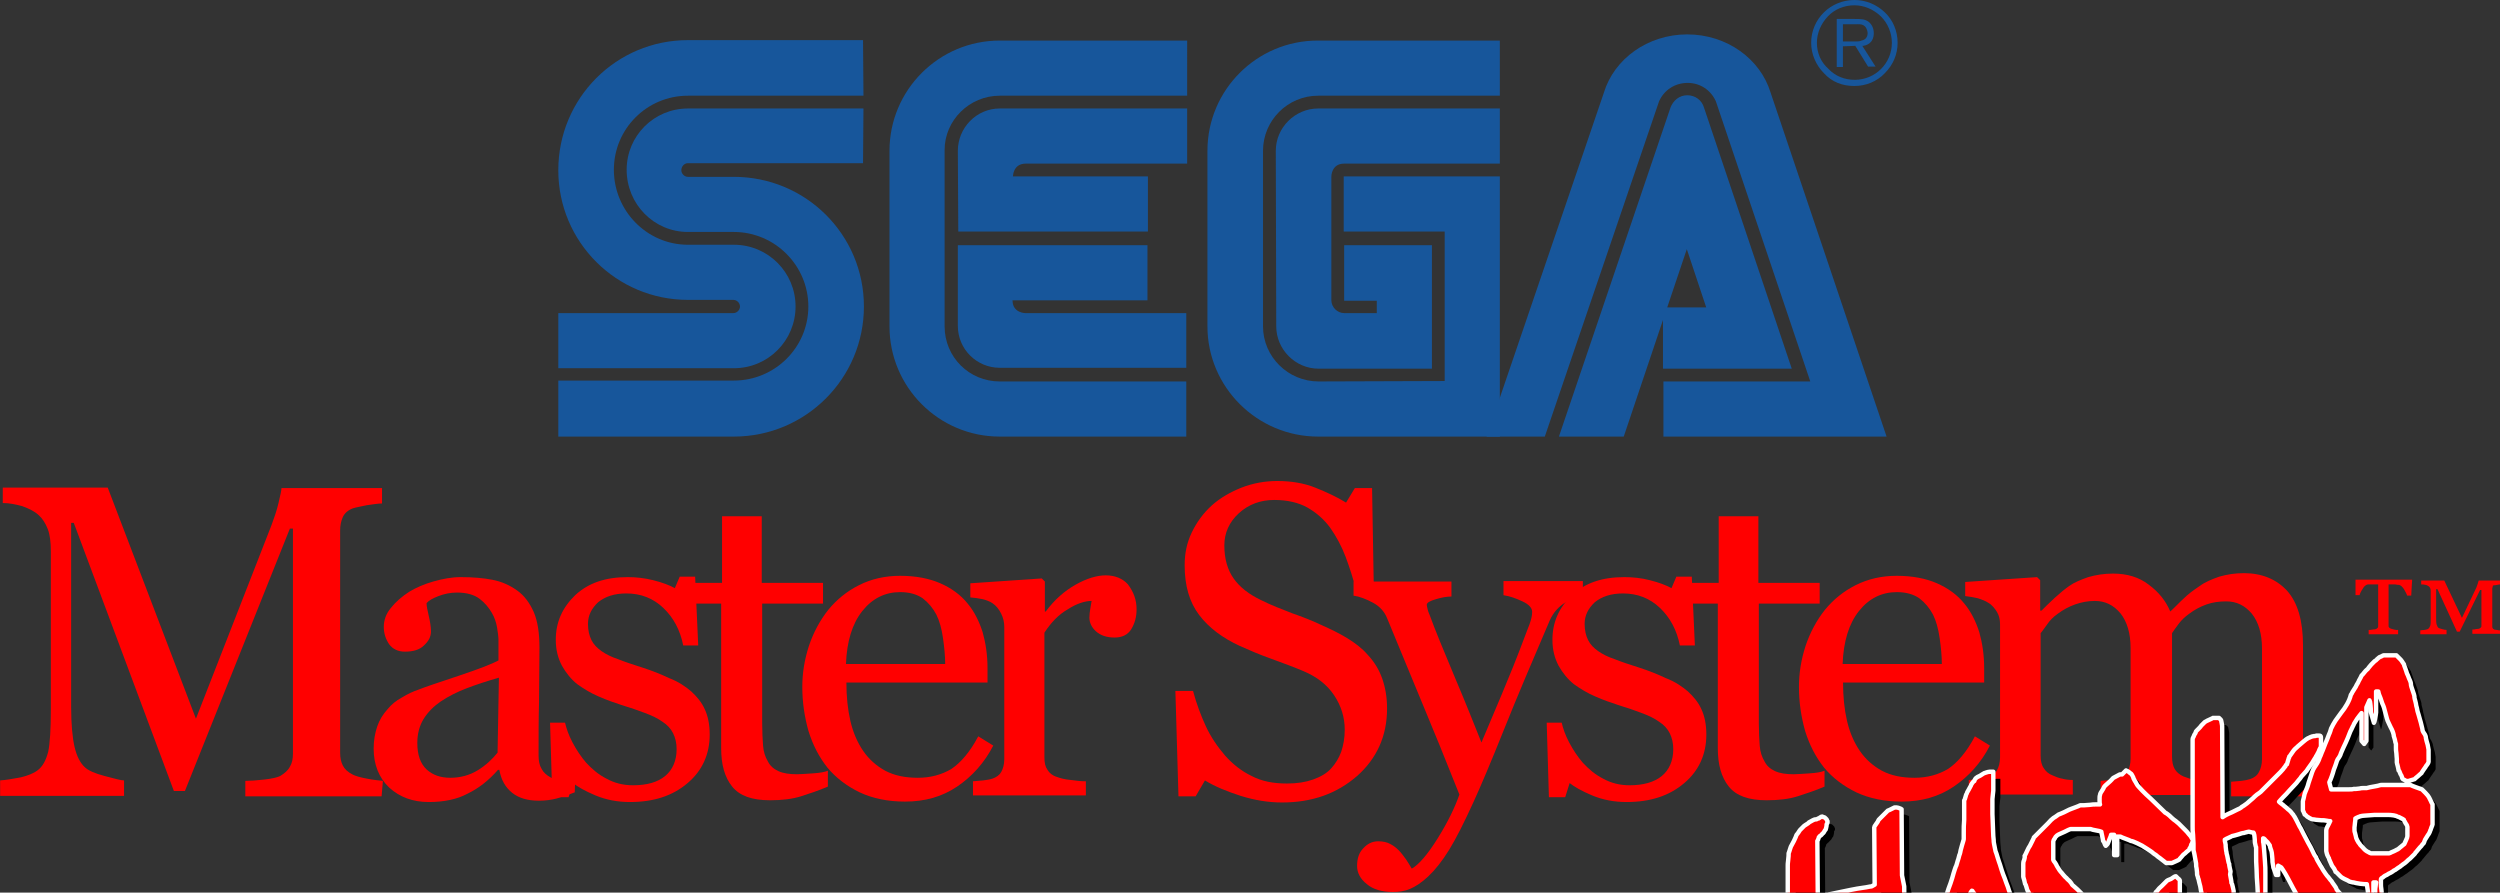 <?xml version="1.0" encoding="utf-8"?>
<!-- Generator: Adobe Illustrator 21.1.0, SVG Export Plug-In . SVG Version: 6.00 Build 0)  -->
<svg version="1.1"
	 id="Ebene_1" xmlns:cc="http://creativecommons.org/ns#" xmlns:dc="http://purl.org/dc/elements/1.1/" xmlns:rdf="http://www.w3.org/1999/02/22-rdf-syntax-ns#"
	 xmlns="http://www.w3.org/2000/svg" xmlns:xlink="http://www.w3.org/1999/xlink" x="0px" y="0px" viewBox="0 0 566.9 202.4"
	 enable-background="new 0 0 566.9 202.4" xml:space="preserve">
<rect x="0" y="0" width="566.9" height="202.4" fill="#333333" stroke="none"/>
<g>
	<path fill="#17569B" d="M126.6,99h39.8c16.3,0,29.5-13.2,29.5-29.5c0-16.3-13.2-29.4-29.5-29.4H156c-0.8,0-1.5-0.7-1.5-1.5
		c0-0.9,0.7-1.6,1.5-1.6h39.7l0.1-12.4H156c-7.7,0-13.9,6.2-13.9,13.9c0,7.8,6.2,14.1,13.9,14.1h10.4c9.3,0,16.9,7.6,16.9,16.9
		c0,9.3-7.6,16.8-16.9,16.8h-39.8L126.6,99L126.6,99z"/>
	<path fill="#17569B" d="M126.6,83.5h39.8c7.8,0,14-6.3,14-14s-6.2-14-14-14H156c-9.3,0-16.8-7.7-16.8-17c0-9.3,7.5-16.8,16.8-16.8
		h39.8l-0.1-12.6H156c-16.3,0-29.4,13.2-29.4,29.5c0,16.3,13.2,29.4,29.4,29.4h10.3c0.8,0,1.5,0.7,1.5,1.5s-0.7,1.5-1.5,1.5h-39.7
		L126.6,83.5L126.6,83.5z"/>
	<path fill="#17569B" d="M226.7,86.5c-6.9,0-12.5-5.5-12.5-12.5V34c0-6.7,5.6-12.3,12.5-12.3h42.5V9.2h-42.5c-13.8,0-25,11.2-25,25
		V74c0,13.8,11.2,25,25,25H269V86.5L226.7,86.5L226.7,86.5z"/>
	<path fill="#17569B" d="M217.2,34.2c0-5.2,4.2-9.6,9.5-9.6h42.5v12.5h-36.6c-2.9,0-2.9,2.9-2.9,2.9h30.6v12.5h-43L217.2,34.2
		L217.2,34.2z"/>
	<path fill="#17569B" d="M226.7,83.4c-5.2,0-9.5-4.2-9.5-9.5V55.6h43v12.5h-30.6c0,2.9,2.9,2.9,2.9,2.9H269v12.4L226.7,83.4
		L226.7,83.4z"/>
	<path fill="#17569B" d="M299,86.5c-6.9,0-12.6-5.6-12.6-12.5V34.2c0-6.9,5.6-12.5,12.5-12.5h41.2V9.2h-41.3c-13.8,0-25,11.2-25,25
		V74c0,13.8,11.3,25,25.1,25h41.2V40h-35.4v12.5h22.9v33.9L299,86.5L299,86.5z"/>
	<path fill="#17569B" d="M289.4,74c0,5.2,4.3,9.6,9.6,9.6h25.7v-28h-19.9v12.6h7.4V71h-7.4c-1.6,0-2.9-1.4-2.9-2.9V40
		c0,0,0-2.9,2.9-2.9h35.3V24.6h-41.2c-5.2,0-9.6,4.3-9.6,9.6L289.4,74L289.4,74z"/>
	<path fill="#17569B" d="M378.8,24.4c0.6-1.6,2-2.8,3.8-2.8c1.8,0,3.3,1.1,3.8,2.8l19.9,59.2h-29.2V69.7h9.8l-4.4-13.2L368.2,99
		h-14.7L378.8,24.4L378.8,24.4z"/>
	<path fill="#17569B" d="M410.5,86.5h-33.3V99h50.6l-26.3-78c-2.3-7.6-9.9-13.2-18.9-13.2c-9,0-16.6,5.6-18.9,13.2l-26.6,78h13.2
		L376.2,23c1.1-2.5,3.5-4.2,6.5-4.2c2.9,0,5.3,1.7,6.4,4.2L410.5,86.5L410.5,86.5z"/>
	<path fill="#17569B" d="M420.5,19.5c2.6,0,5.1-1,6.9-2.9c1.9-1.9,2.9-4.3,2.9-6.9c0-2.6-1-5.1-2.9-6.9C425.5,1,423.1,0,420.5,0
		c-5.4,0-9.8,4.3-9.8,9.7c0,2.6,1.1,5.1,2.9,6.9C415.4,18.6,417.8,19.5,420.5,19.5z M412,9.7c0-2.2,0.9-4.3,2.5-6
		c1.5-1.6,3.7-2.5,6-2.5c2.2,0,4.3,0.9,6,2.5c1.6,1.6,2.5,3.8,2.5,6c0,4.7-3.8,8.4-8.4,8.4c-2.3,0-4.4-0.8-6-2.5
		C412.9,14.1,412,12,412,9.7z"/>
	<path fill="#17569B" d="M417.9,10.5v4.7h-1.4V4.3h4c1.5,0,2.4,0,3.3,0.7c0.7,0.6,1.1,1.5,1.1,2.5c0,2.5-2,2.9-2.6,2.9l3,4.7h-1.7
		l-2.9-4.7L417.9,10.5L417.9,10.5z M417.9,9.4h2.9c0.5,0,0.9,0,1.3-0.2c1.1-0.2,1.4-1,1.4-1.7c0-0.2-0.1-1.1-0.7-1.6
		c-0.6-0.5-1.3-0.4-2.1-0.4h-2.8L417.9,9.4L417.9,9.4z"/>
	<g id="g6708" transform="translate(-67.07,39.507)">
		<g id="flowRoot6696" transform="translate(0,952.362)">
			<path id="path6717" fill="#FF0000" d="M153.6-811.3h-30.9v-3.5c1.1,0,2.6-0.1,4.3-0.3c1.8-0.2,3-0.5,3.6-0.8
				c1-0.6,1.8-1.3,2.2-2.1c0.5-0.8,0.7-1.8,0.7-3V-872h-0.7l-23.8,59.5h-2.5l-22.7-60.8h-0.6v41.7c0,4,0.3,7.1,0.8,9.2
				c0.5,2.1,1.3,3.6,2.3,4.5c0.7,0.7,2.2,1.4,4.5,2s3.7,1,4.4,1v3.5H67.1v-3.5c1.5-0.1,3-0.4,4.7-0.7c1.6-0.4,2.9-0.9,3.8-1.6
				c1.2-0.9,1.9-2.3,2.4-4.2c0.4-1.9,0.6-5.1,0.6-9.6v-35.8c0-2.1-0.2-3.8-0.7-5.1c-0.5-1.3-1.2-2.4-2.1-3.2c-1-0.9-2.3-1.5-3.7-2
				c-1.5-0.4-2.9-0.7-4.4-0.7v-3.5h23.8l20,52.4l17.1-43.8c0.6-1.6,1.2-3.3,1.6-5c0.4-1.8,0.7-2.9,0.7-3.5h22.8v3.5
				c-0.9,0-2.1,0.2-3.5,0.4c-1.4,0.3-2.5,0.5-3.1,0.7c-1.1,0.4-1.9,1.1-2.3,2c-0.4,0.9-0.6,1.9-0.6,3v50.4c0,1.2,0.2,2.1,0.6,2.9
				c0.4,0.8,1.1,1.5,2.3,2.1c0.6,0.3,1.6,0.6,3.2,0.9c1.5,0.3,2.7,0.4,3.6,0.5L153.6-811.3L153.6-811.3L153.6-811.3z"/>
			<path id="path6719" fill="#FF0000" d="M197.4-812.2c-1.5,0.6-2.9,1-4.1,1.4c-1.2,0.3-2.5,0.5-4,0.5c-2.6,0-4.6-0.6-6.1-1.8
				c-1.5-1.2-2.5-2.9-2.9-5.2H180c-2.1,2.4-4.4,4.2-6.9,5.4c-2.4,1.3-5.4,1.9-8.8,1.9c-3.6,0-6.6-1.1-9-3.3
				c-2.3-2.2-3.5-5.2-3.5-8.8c0-1.9,0.3-3.5,0.8-5c0.5-1.5,1.3-2.8,2.4-4c0.8-1,1.9-1.9,3.2-2.6c1.3-0.8,2.6-1.4,3.8-1.8
				c1.5-0.6,4.5-1.6,9-3.1c4.5-1.5,7.6-2.7,9.1-3.5v-4.9c0-0.4-0.1-1.2-0.3-2.5c-0.2-1.2-0.6-2.4-1.2-3.4c-0.7-1.2-1.6-2.3-2.8-3.2
				c-1.2-0.9-2.9-1.4-5.1-1.4c-1.5,0-2.9,0.3-4.2,0.8c-1.3,0.5-2.2,1-2.7,1.6c0,0.7,0.2,1.6,0.5,2.9c0.3,1.3,0.5,2.5,0.5,3.5
				c0,1.2-0.5,2.2-1.6,3.2c-1,1-2.5,1.4-4.3,1.4c-1.6,0-2.8-0.6-3.6-1.7c-0.8-1.2-1.2-2.5-1.2-3.9c0-1.5,0.5-3,1.6-4.3
				c1.1-1.4,2.5-2.6,4.2-3.7c1.5-0.9,3.3-1.7,5.4-2.3c2.1-0.6,4.2-1,6.2-1c2.8,0,5.2,0.2,7.2,0.6c2.1,0.4,3.9,1.2,5.6,2.4
				c1.7,1.2,2.9,2.9,3.8,4.9c0.9,2.1,1.3,4.8,1.3,8.1c0,4.7-0.1,8.9-0.1,12.5c-0.1,3.6-0.1,7.6-0.1,11.9c0,1.3,0.2,2.3,0.7,3.1
				c0.4,0.8,1.1,1.4,2,1.9c0.5,0.3,1.3,0.5,2.3,0.5c1.1,0,2.2,0.1,3.3,0.1L197.4-812.2L197.4-812.2L197.4-812.2z M180.2-838.2
				c-2.8,0.8-5.2,1.6-7.3,2.4c-2.1,0.8-4.1,1.8-5.9,3c-1.6,1.1-2.9,2.4-3.9,4c-0.9,1.5-1.4,3.3-1.4,5.4c0,2.7,0.7,4.7,2.1,6
				c1.4,1.3,3.2,1.9,5.4,1.9c2.3,0,4.4-0.6,6.2-1.7c1.8-1.1,3.3-2.5,4.5-4L180.2-838.2z"/>
			<path id="path6721" fill="#FF0000" d="M223.8-835.1c1.3,1.2,2.4,2.5,3.1,4.1c0.7,1.5,1.1,3.4,1.1,5.7c0,4.5-1.7,8.2-5,11
				c-3.4,2.9-7.7,4.3-13.1,4.3c-2.8,0-5.4-0.5-7.8-1.5c-2.4-1-4.1-2-5.1-2.8l-1,3.2h-3.7l-0.5-16.9h3.4c0.3,1.3,0.8,2.8,1.7,4.5
				c0.9,1.7,1.9,3.2,3.1,4.6c1.3,1.4,2.8,2.7,4.6,3.6c1.8,1,3.8,1.5,6,1.5c3.2,0,5.6-0.7,7.3-2.1c1.7-1.4,2.6-3.5,2.6-6.1
				c0-1.4-0.3-2.6-0.8-3.6c-0.5-1-1.3-1.9-2.4-2.6c-1.1-0.8-2.4-1.4-4-2c-1.6-0.6-3.3-1.2-5.3-1.8c-1.5-0.5-3.3-1.1-5.1-1.9
				c-1.9-0.8-3.5-1.8-4.9-2.8c-1.4-1.1-2.6-2.6-3.5-4.2c-0.9-1.7-1.4-3.6-1.4-5.9c0-4,1.5-7.3,4.4-10.1c3-2.8,6.9-4.1,11.9-4.1
				c1.9,0,3.8,0.2,5.8,0.7c2,0.5,3.6,1.1,4.9,1.8l1.1-2.6h3.5l0.7,15.6h-3.4c-0.7-3.5-2.2-6.3-4.5-8.5c-2.3-2.2-5.1-3.3-8.4-3.3
				c-2.7,0-4.8,0.7-6.4,2c-1.5,1.4-2.3,3-2.3,4.9c0,1.5,0.3,2.7,0.8,3.7c0.5,1,1.3,1.8,2.3,2.5c1,0.7,2.2,1.3,3.7,1.8
				c1.5,0.6,3.3,1.2,5.5,1.9c2.2,0.7,4.2,1.5,6.1,2.4C220.9-837.3,222.5-836.2,223.8-835.1z"/>
			<path id="path6723" fill="#FF0000" d="M254.8-813.5c-2.1,0.9-4.2,1.6-6.1,2.2c-1.9,0.6-4.2,0.9-7,0.9c-4.1,0-6.9-1-8.6-3.1
				c-1.7-2.1-2.5-5-2.5-8.7V-855h-8.8v-4.7h9v-15.1h9v15.1h13.9v4.7h-13.8v27.1c0,2,0.1,3.7,0.2,5.1c0.1,1.4,0.5,2.6,1.1,3.6
				c0.5,1,1.3,1.7,2.4,2.2c1.1,0.5,2.5,0.7,4.2,0.7c0.8,0,2-0.1,3.6-0.2c1.6-0.1,2.7-0.3,3.4-0.6L254.8-813.5L254.8-813.5z"/>
			<path id="path6725" fill="#FF0000" d="M292.3-822.8c-2,3.9-4.8,7-8.2,9.3c-3.4,2.3-7.3,3.4-11.8,3.4c-3.9,0-7.3-0.7-10.3-2.1
				c-2.9-1.4-5.4-3.3-7.3-5.6c-1.9-2.4-3.3-5.1-4.3-8.3c-0.9-3.2-1.4-6.5-1.4-10c0-3.2,0.5-6.2,1.5-9.3c1-3,2.5-5.8,4.4-8.2
				c1.9-2.3,4.2-4.2,7-5.6c2.8-1.4,5.9-2.1,9.3-2.1c3.5,0,6.6,0.6,9.1,1.7c2.5,1.1,4.6,2.6,6.2,4.6c1.5,1.8,2.6,4,3.4,6.5
				c0.7,2.5,1.1,5.2,1.1,8.1v3.3H259c0,3.2,0.3,6.1,0.9,8.7c0.6,2.6,1.6,4.9,2.9,6.8c1.3,1.9,3,3.4,5,4.5c2.1,1.1,4.5,1.6,7.4,1.6
				c2.9,0,5.4-0.7,7.6-2c2.1-1.4,4.2-3.8,6.1-7.4L292.3-822.8z M281.4-841.3c0-1.8-0.2-3.8-0.5-5.9c-0.3-2.1-0.8-3.9-1.5-5.3
				c-0.8-1.5-1.8-2.7-3.1-3.7c-1.3-0.9-3-1.4-5.1-1.4c-3.4,0-6.3,1.4-8.6,4.3c-2.3,2.9-3.5,6.9-3.7,12L281.4-841.3L281.4-841.3z"/>
			<path id="path6727" fill="#FF0000" d="M324.8-853.7c0,1.7-0.4,3.2-1.2,4.5c-0.8,1.3-2.1,1.9-3.8,1.9c-1.8,0-3.2-0.5-4.2-1.4
				c-1-0.9-1.5-2-1.5-3.1c0-0.7,0.1-1.4,0.2-2c0.1-0.6,0.2-1.2,0.3-1.8c-1.5,0-3.4,0.6-5.4,1.9c-2.1,1.2-3.8,3-5.3,5.3v28.3
				c0,1.2,0.2,2.1,0.7,2.8c0.4,0.7,1.1,1.3,2.1,1.6c0.8,0.3,1.9,0.6,3.2,0.7c1.3,0.2,2.4,0.3,3.4,0.3v3.2h-25.6v-3.2
				c0.8-0.1,1.5-0.1,2.3-0.2c0.8-0.1,1.5-0.2,2.1-0.4c0.9-0.3,1.6-0.8,2-1.5c0.4-0.7,0.7-1.7,0.7-2.9v-30c0-1-0.2-2-0.7-3
				c-0.5-1-1.1-1.8-2-2.4c-0.6-0.4-1.4-0.7-2.2-0.9c-0.9-0.2-1.8-0.3-2.8-0.4v-3.2l16.2-1.1l0.7,0.7v6.8h0.2c2-2.7,4.3-4.7,6.8-6.1
				c2.5-1.4,4.8-2.1,6.8-2.1c2.1,0,3.8,0.7,5,2C324.1-857.7,324.8-855.9,324.8-853.7L324.8-853.7z"/>
			<path id="path6729" fill="#FF0000" d="M377.2-843.4c1.5,1.6,2.6,3.4,3.3,5.4c0.7,2,1.1,4.2,1.1,6.8c0,6.2-2.3,11.3-6.8,15.3
				c-4.6,4-10.2,6-17,6c-3.1,0-6.2-0.5-9.4-1.5c-3.1-1-5.8-2.1-8.1-3.5l-2.1,3.6h-3.9l-0.7-23.9h4c0.8,3,1.8,5.6,2.9,8
				c1.1,2.4,2.6,4.6,4.4,6.7c1.7,1.9,3.7,3.5,6,4.6c2.3,1.2,4.9,1.7,8,1.7c2.3,0,4.2-0.3,5.9-0.9c1.7-0.6,3.1-1.4,4.1-2.5
				c1-1.1,1.8-2.4,2.3-3.8c0.5-1.5,0.8-3.1,0.8-5c0-2.8-0.8-5.4-2.4-7.8c-1.6-2.4-3.9-4.2-7-5.5c-2.1-0.9-4.6-1.8-7.3-2.8
				c-2.8-1-5.1-2-7.1-2.9c-3.9-1.8-7-4.1-9.2-7c-2.2-2.9-3.3-6.6-3.3-11.3c0-2.7,0.5-5.1,1.6-7.4c1.1-2.3,2.6-4.4,4.6-6.2
				c1.9-1.7,4.2-3,6.7-4c2.6-1,5.3-1.5,8.1-1.5c3.2,0,6.1,0.5,8.6,1.5c2.5,1,4.9,2.1,7,3.4l2-3.3h3.9l0.4,23.2h-4
				c-0.7-2.7-1.5-5.2-2.4-7.6c-0.9-2.4-2.1-4.6-3.5-6.6c-1.4-1.9-3.1-3.4-5.2-4.6c-2-1.1-4.5-1.7-7.5-1.7c-3.1,0-5.8,1-8,3
				c-2.2,2-3.3,4.5-3.3,7.3c0,3,0.7,5.5,2.1,7.5c1.4,2,3.5,3.6,6.2,4.9c2.4,1.2,4.8,2.1,7.1,3c2.3,0.8,4.6,1.7,6.7,2.7
				c2,0.9,3.9,1.8,5.7,2.9C374.3-846.1,375.9-844.9,377.2-843.4L377.2-843.4z"/>
			<path id="path6731" fill="#FF0000" d="M374.8-795.5c0-1.6,0.4-3,1.4-4c0.9-1,2-1.6,3.4-1.6c1,0,2,0.2,2.7,0.6
				c0.8,0.4,1.4,0.9,2,1.5c0.5,0.5,1,1.2,1.6,2c0.6,0.9,1,1.6,1.3,2.1c1.6-0.9,3.6-3.2,5.9-6.9c2.3-3.7,3.9-7,4.9-9.9
				c-3.1-7.8-5.9-14.7-8.5-20.9c-2.5-6.1-5.2-12.5-7.9-19.1c-0.6-1.5-1.7-2.7-3.2-3.5c-1.5-0.8-3-1.4-4.4-1.6v-3.2h22.2v3.4
				c-1,0-2.2,0.2-3.5,0.6c-1.4,0.4-2.1,0.8-2.1,1.3c0,0.2,0.1,0.5,0.2,1c0.1,0.5,0.3,0.9,0.5,1.4c1.2,3.3,3.1,7.9,5.7,14.1
				c2.6,6.1,4.5,11,6,14.7c1.5-3.5,3-7.1,4.6-10.9c1.6-3.8,3.4-8.2,5.3-13.3c0.2-0.6,0.6-1.5,1-2.6c0.4-1.1,0.6-2,0.6-2.8
				c0-0.9-0.7-1.7-2.2-2.4c-1.5-0.7-2.9-1.2-4.3-1.4v-3.2h18v3.1c-1,0.2-2.3,0.7-3.9,1.7c-1.6,1-2.8,2.3-3.6,4.1
				c-3.9,9.1-7.4,17.3-10.4,24.8c-3,7.5-5.3,12.9-6.9,16.4c-2.1,4.6-3.9,8.2-5.5,10.8c-1.6,2.6-3.2,4.6-4.8,6.1
				c-1.5,1.4-2.9,2.3-4.1,2.8s-2.5,0.7-3.8,0.7c-2.6,0-4.6-0.6-6-1.8C375.6-792.5,374.8-793.9,374.8-795.5L374.8-795.5z"/>
			<path id="path6733" fill="#FF0000" d="M449.8-835.1c1.3,1.2,2.4,2.5,3.1,4.1c0.7,1.5,1.1,3.4,1.1,5.7c0,4.5-1.7,8.2-5,11
				c-3.4,2.9-7.7,4.3-13.1,4.3c-2.8,0-5.4-0.5-7.8-1.5c-2.4-1-4.1-2-5.1-2.8l-1,3.2h-3.7l-0.5-16.9h3.4c0.3,1.3,0.8,2.8,1.7,4.5
				c0.9,1.7,1.9,3.2,3.1,4.6c1.3,1.4,2.8,2.7,4.6,3.6c1.8,1,3.8,1.5,6,1.5c3.1,0,5.6-0.7,7.3-2.1c1.7-1.4,2.6-3.5,2.6-6.1
				c0-1.4-0.3-2.6-0.8-3.6c-0.5-1-1.3-1.9-2.4-2.6c-1.1-0.8-2.4-1.4-4-2c-1.6-0.6-3.3-1.2-5.3-1.8c-1.5-0.5-3.3-1.1-5.1-1.9
				c-1.9-0.8-3.5-1.8-4.9-2.8c-1.4-1.1-2.6-2.6-3.5-4.2c-0.9-1.7-1.4-3.6-1.4-5.9c0-4,1.5-7.3,4.4-10.1c3-2.8,6.9-4.1,11.9-4.1
				c1.9,0,3.9,0.2,5.8,0.7c2,0.5,3.6,1.1,4.9,1.8l1.1-2.6h3.5l0.7,15.6H448c-0.7-3.5-2.2-6.3-4.5-8.5c-2.3-2.2-5.1-3.3-8.4-3.3
				c-2.7,0-4.8,0.7-6.4,2c-1.5,1.4-2.3,3-2.3,4.9c0,1.5,0.3,2.7,0.8,3.7c0.5,1,1.3,1.8,2.3,2.5c1,0.7,2.2,1.3,3.7,1.8
				c1.5,0.6,3.3,1.2,5.5,1.9c2.2,0.7,4.2,1.5,6.1,2.4C446.9-837.3,448.5-836.2,449.8-835.1L449.8-835.1z"/>
			<path id="path6735" fill="#FF0000" d="M480.8-813.5c-2.1,0.9-4.2,1.6-6.1,2.2c-1.9,0.6-4.2,0.9-7,0.9c-4.1,0-6.9-1-8.6-3.1
				c-1.7-2.1-2.5-5-2.5-8.7V-855h-8.8v-4.7h9v-15.1h9v15.1h13.9v4.7h-13.8v27.1c0,2,0.1,3.7,0.2,5.1s0.5,2.6,1.1,3.6
				c0.5,1,1.3,1.7,2.4,2.2c1.1,0.5,2.5,0.7,4.2,0.7c0.8,0,2-0.1,3.6-0.2c1.6-0.1,2.7-0.3,3.4-0.6L480.8-813.5L480.8-813.5z"/>
			<path id="path6737" fill="#FF0000" d="M518.3-822.8c-2,3.9-4.8,7-8.2,9.3c-3.4,2.3-7.3,3.4-11.8,3.4c-3.9,0-7.3-0.7-10.3-2.1
				c-2.9-1.4-5.4-3.3-7.3-5.6c-1.9-2.4-3.3-5.1-4.3-8.3c-0.9-3.2-1.4-6.5-1.4-10c0-3.2,0.5-6.2,1.5-9.3c1-3,2.5-5.8,4.4-8.2
				c1.9-2.3,4.2-4.2,7-5.6c2.8-1.4,5.9-2.1,9.3-2.1c3.5,0,6.6,0.6,9.1,1.7c2.5,1.1,4.6,2.6,6.2,4.6c1.5,1.8,2.6,4,3.4,6.5
				c0.7,2.5,1.1,5.2,1.1,8.1v3.3H485c0,3.2,0.3,6.1,0.9,8.7c0.6,2.6,1.6,4.9,2.9,6.8c1.3,1.9,3,3.4,5,4.5c2.1,1.1,4.5,1.6,7.4,1.6
				c2.9,0,5.4-0.7,7.6-2c2.1-1.4,4.2-3.8,6.1-7.4L518.3-822.8z M507.4-841.3c0-1.8-0.2-3.8-0.5-5.9c-0.3-2.1-0.8-3.9-1.5-5.3
				c-0.8-1.5-1.8-2.7-3.1-3.7c-1.3-0.9-3-1.4-5.1-1.4c-3.4,0-6.3,1.4-8.6,4.3c-2.3,2.9-3.5,6.9-3.7,12L507.4-841.3L507.4-841.3z"/>
			<path id="path6739" fill="#FF0000" d="M596.7-811.3H573v-3.3c0.8-0.1,1.5-0.1,2.3-0.2c0.8-0.1,1.4-0.2,2-0.4
				c0.9-0.3,1.6-0.8,2-1.6c0.4-0.7,0.7-1.7,0.7-2.9v-25.1c0-3.4-0.8-6-2.3-7.9c-1.6-1.9-3.5-2.8-5.8-2.8c-1.6,0-3.1,0.2-4.5,0.7
				c-1.4,0.5-2.7,1.2-3.9,2.1c-1,0.7-1.8,1.5-2.4,2.3c-0.6,0.8-1.1,1.5-1.5,2.1v28c0,1.2,0.2,2.1,0.6,2.8c0.4,0.7,1.1,1.3,2,1.7
				c0.8,0.3,1.4,0.5,2,0.7c0.6,0.1,1.4,0.3,2.4,0.3v3.2h-23.2v-3.2c0.8-0.1,1.5-0.1,2.2-0.2c0.7-0.1,1.4-0.2,1.9-0.4
				c0.9-0.3,1.6-0.8,2-1.5c0.4-0.7,0.7-1.7,0.7-2.9v-25.1c0-3.4-0.8-6-2.3-7.9c-1.6-1.9-3.5-2.8-5.8-2.8c-1.6,0-3.1,0.3-4.5,0.8
				c-1.4,0.5-2.7,1.2-3.9,2.1c-1,0.7-1.8,1.5-2.4,2.4c-0.7,0.9-1.1,1.6-1.5,2v27.8c0,1.1,0.2,2.1,0.7,2.8c0.5,0.8,1.1,1.3,2.1,1.7
				c0.7,0.3,1.4,0.6,2.1,0.7c0.7,0.2,1.5,0.3,2.4,0.3v3.3h-23.6v-3.3c0.8-0.1,1.5-0.1,2.3-0.2c0.8-0.1,1.5-0.2,2.1-0.4
				c0.9-0.3,1.6-0.8,2-1.6c0.4-0.7,0.7-1.7,0.7-2.9v-30.2c0-1-0.2-2-0.7-2.8c-0.5-0.8-1.1-1.6-2-2.1c-0.6-0.4-1.4-0.7-2.3-1
				c-0.9-0.2-1.9-0.4-2.9-0.5v-3.2l16.3-1.1l0.7,0.7v6.9h0.3c0.8-0.8,1.8-1.8,3-2.9c1.2-1.1,2.3-2,3.3-2.7c1.1-0.8,2.6-1.4,4.3-2
				c1.7-0.5,3.6-0.8,5.6-0.8c3.2,0,5.9,0.8,8.1,2.5c2.3,1.7,3.9,3.7,4.9,6.1c1.2-1.1,2.2-2.2,3.1-3c0.9-0.9,2.1-1.8,3.6-2.8
				c1.2-0.9,2.7-1.5,4.4-2.1c1.7-0.5,3.6-0.8,5.6-0.8c4.1,0,7.4,1.4,9.8,4c2.4,2.7,3.6,6.8,3.6,12.4v24.7c0,1.2,0.2,2.1,0.6,2.8
				c0.4,0.7,1.1,1.3,2,1.7c0.8,0.3,1.5,0.5,2.2,0.7c0.7,0.1,1.6,0.3,2.5,0.3L596.7-811.3L596.7-811.3L596.7-811.3L596.7-811.3z"/>
		</g>
		<g id="text6704" transform="scale(1.027,0.974)">
			<path id="path6742" fill="#FF0000" d="M617.5,107h-6.3v-1c0.2,0,0.5,0,0.8-0.1c0.4,0,0.6-0.1,0.7-0.1c0.2-0.1,0.3-0.2,0.4-0.3
				c0.1-0.1,0.1-0.2,0.1-0.4v-8.3h-0.3l-4.5,9.7h-0.6l-4.3-9.9h-0.3v6.7c0,0.6,0,1.1,0.1,1.5c0.1,0.3,0.2,0.6,0.4,0.8
				c0.2,0.1,0.4,0.2,0.8,0.3c0.4,0.1,0.7,0.2,1,0.2v1h-5.8v-0.9c0.2,0,0.5-0.1,0.9-0.1c0.4-0.1,0.7-0.1,0.9-0.3
				c0.2-0.2,0.3-0.4,0.4-0.7c0.1-0.3,0.1-0.8,0.1-1.6v-6.4c0-0.3,0-0.5-0.1-0.7c-0.1-0.2-0.2-0.4-0.4-0.5c-0.2-0.1-0.4-0.3-0.7-0.3
				c-0.3-0.1-0.6-0.1-0.9-0.1v-0.9h5.1l3.9,8.7l3.2-7.1c0.1-0.3,0.2-0.6,0.3-0.9c0.1-0.3,0.1-0.5,0.2-0.7h4.9v0.9
				c-0.2,0-0.5,0-0.8,0.1c-0.3,0.1-0.6,0.1-0.7,0.1c-0.2,0-0.3,0.1-0.3,0.3c0,0.1-0.1,0.3-0.1,0.4v8.9c0,0.2,0,0.3,0.1,0.4
				c0,0.1,0.2,0.2,0.3,0.3c0.1,0,0.3,0.1,0.6,0.1c0.3,0.1,0.6,0.1,0.9,0.1L617.5,107L617.5,107L617.5,107z M597.7,98.1h-0.9
				c-0.1-0.4-0.4-0.9-0.7-1.5c-0.4-0.6-0.7-0.9-1.1-1c-0.3,0-0.5,0-0.8-0.1c-0.3,0-0.5,0-0.6,0h-0.9v9.6c0,0.2,0,0.3,0.1,0.4
				c0.1,0.1,0.2,0.2,0.4,0.3c0.1,0,0.3,0.1,0.7,0.2c0.3,0.1,0.6,0.1,0.9,0.1v1h-6.5v-1c0.2,0,0.5,0,0.9-0.1c0.4,0,0.6-0.1,0.7-0.1
				c0.2-0.1,0.3-0.2,0.4-0.3c0.1-0.1,0.1-0.3,0.1-0.4v-9.7h-0.9c-0.2,0-0.4,0-0.7,0c-0.3,0-0.5,0-0.7,0c-0.4,0.1-0.8,0.4-1.1,1
				c-0.4,0.6-0.6,1.1-0.7,1.5h-0.9v-3.6h12.5L597.7,98.1L597.7,98.1z"/>
		</g>
	</g>
</g>
<g>
	<path d="M415,186.8c0.1,0.1,0.2,0.1,0.3,0.1c0.1,0,0.2,0.1,0.4,0.3c0.2,0.2,0.3,0.3,0.3,0.4c0,0.1,0,0.1,0.1,0.2c0,0.1,0,0.1,0,0.2
		c0,0.1,0,0.1,0,0.2l-0.2,0.3c0,0.2,0,0.5-0.1,0.8c-0.1,0.3-0.1,0.5-0.2,0.5c0,0-0.1,0.1-0.2,0.3c-0.1,0.2-0.2,0.4-0.4,0.5
		c-0.2,0.2-0.3,0.4-0.5,0.5c-0.2,0.2-0.3,0.3-0.3,0.3c-0.1,0.1-0.1,0.1-0.1,0.2c0,0.1-0.1,0.2-0.1,0.3c-0.1,0.2-0.1,0.3-0.2,0.4
		l0.1,12.5l0.5,0c0.1,0,0.2,0,0.4-0.1c0.2-0.1,0.5-0.1,0.7-0.1c0.2,0,0.5-0.1,0.7-0.1c0.2-0.1,0.3-0.1,0.3-0.1
		c0.4-0.1,1-0.2,1.9-0.4c0.9-0.2,1.9-0.4,2.9-0.6c1.1-0.2,2-0.4,2.9-0.5c0.9-0.2,1.5-0.3,1.9-0.3l0.7-0.4l-0.1-13
		c0-0.1,0.1-0.3,0.4-0.7c0.3-0.4,0.5-0.7,0.6-1l2.1-2.1c0.1,0,0.3-0.1,0.7-0.3c0.4-0.2,0.6-0.3,0.8-0.4l0.3,0l0.2,0
		c0.2,0,0.4,0.1,0.7,0.2c0.2,0.1,0.3,0.1,0.4,0.2l0.1,15l0.5,2.5l0.1,12.8c0.1,0.5,0.1,1.4,0.2,2.6c0,1.1,0.1,2.2,0.1,3.3l0,1
		c0,1.2,0.1,2.3,0.1,3.3c0.1,1.2,0.1,2,0.2,2.5c0,0.1,0,0.2,0.1,0.5c0.1,0.3,0.1,0.7,0.1,1c0,0.4,0.1,0.7,0.1,1.1s0.1,0.5,0.1,0.6
		l0,2.1c0,0.1-0.1,0.3-0.2,0.6l0,0.1c-0.1,0.3-0.2,0.5-0.2,0.6c-0.1,0.1-0.1,0.4-0.2,0.9c0,0.5-0.1,1-0.1,1.5c0,0.5-0.1,1-0.1,1.4
		c0,0.4-0.1,0.7-0.2,0.7c0,0.2,0,0.5-0.1,0.8c-0.1,0.3-0.2,0.5-0.3,0.6c-0.1,0.1-0.1,0.1-0.2,0.1c-0.1,0.1-0.3,0.1-0.5,0.1l0-4.3
		c0,0.2,0,0.5,0,0.9c0,0.4-0.1,0.9-0.1,1.4c0,0.5-0.1,1-0.1,1.4c0,0.4-0.1,0.7-0.1,0.9c0,0.2-0.1,0.4-0.2,0.7
		c-0.1,0.3-0.2,0.5-0.3,0.5c0,0.1,0,0.1-0.1,0.2l0,0.1h-0.1l-0.2,0c-0.1,0-0.1-0.1-0.1-0.2c0-0.1-0.1-0.4-0.2-1
		c-0.1-0.6-0.2-0.9-0.2-1.1c-0.1-0.2-0.2-0.6-0.3-1.2c-0.1-0.6-0.2-1-0.2-1.2l-0.9,0c-0.1,0-0.2-0.1-0.4-0.2
		c-0.2-0.1-0.3-0.2-0.3-0.3c-0.1,0-0.2-0.2-0.3-0.5c-0.1-0.3-0.1-0.6-0.2-0.7c-0.1-0.2-0.2-0.6-0.3-1.1c-0.1-0.5-0.1-0.9-0.1-1
		c-0.1-0.2-0.1-0.6-0.2-1.2c-0.1-0.6-0.1-1.3-0.1-2c0-0.7-0.1-1.4-0.1-2c-0.1-0.6-0.1-1.1-0.2-1.4c0-0.4,0-1.2-0.1-2.6
		c0-1.2-0.1-2.5-0.1-3.9l0-1.2c0-1.4-0.1-2.7-0.1-3.9c-0.1-1.4-0.1-2.3-0.1-2.6c0-0.2,0-0.4,0-0.8c0-0.4-0.1-0.8-0.1-1.2
		c-0.1-0.4-0.1-0.8-0.1-1.2c0-0.4,0-0.7,0-0.8l-1.1,0l-1,0c-0.3,0-0.7,0.1-1.4,0.2c-0.6,0.1-1,0.2-1.2,0.2c0,0.1-0.1,0.2-0.2,0.3
		c-0.1,0.1-0.2,0.2-0.2,0.3c0,0.3-0.1,0.9-0.1,1.6c0,0.8-0.1,1.6-0.1,2.5c0,0.9-0.1,1.8-0.1,2.5c0,0.8-0.1,1.4-0.1,1.7
		c0,0.1,0,0.4-0.1,0.8c0,0.5-0.1,1-0.1,1.6c0,0.6-0.1,1.2-0.1,1.7c0,0.5-0.1,0.9-0.1,1.2c0,0.2,0,0.4,0,0.8c0,0.4-0.1,0.9-0.1,1.3
		c0,0.5-0.1,0.9-0.1,1.3c0,0.4,0,0.6,0,0.7c-0.1,0.2-0.1,0.4-0.2,0.7c0,0.2-0.1,0.5-0.1,0.8l0,0.2c0,0.3-0.1,0.5-0.1,0.8
		c-0.1,0.3-0.1,0.5-0.1,0.6c0-0.2-0.1-0.6-0.2-1.1l0-0.2c-0.1-0.6-0.2-0.9-0.2-1.1l0-1l0-1.1c0-0.3,0-0.8,0.1-1.7s0.1-1.9,0.1-2.9
		c0-1.1,0.1-2,0.1-2.9s0.1-1.4,0.1-1.7l0-7l-0.6,0c0,0.1,0,0.3,0,0.5c0,0.3,0.1,0.5,0.1,0.8c0,0.3,0.1,0.6,0.1,0.9
		c0,0.3,0,0.5,0,0.6c-0.1,0.2-0.2,0.6-0.3,1.1c-0.1,0.5-0.2,0.9-0.3,1h-0.2l-0.2,0c-0.1-0.1-0.1-0.2-0.3-0.4
		c-0.1-0.2-0.2-0.3-0.2-0.4c0-0.2,0-0.4,0-0.8c0-0.4,0-0.7,0-1.1s0-0.7,0-1.1c0-0.3,0-0.6,0-0.7c-0.1,0-0.4,0-0.9-0.1
		c-0.5-0.1-0.8-0.1-0.9-0.1c-0.2,0-0.4,0.1-0.8,0.2c-0.4,0.1-0.7,0.2-0.8,0.3l0,2.5c0.1,0.2,0.1,0.5,0.2,1.1c0.1,0.6,0.2,1.3,0.3,2
		c0.1,0.8,0.2,1.5,0.3,2.3c0.1,0.7,0.1,1.3,0.2,1.7c0,0.2,0,0.6,0.1,1.1c0.1,0.5,0.2,1.1,0.3,1.7c0.1,0.6,0.2,1.2,0.3,1.8
		c0.1,0.6,0.1,1,0.1,1.2c0,0.1,0,0.4,0.1,0.8c0.1,0.4,0.2,0.9,0.3,1.4c0.1,0.5,0.2,1,0.3,1.4c0.1,0.5,0.2,0.8,0.2,0.9l0,1.7
		c-0.1,0.1-0.1,0.1-0.2,0.2c-0.1,0.1-0.1,0.2-0.2,0.3c-0.1,0.1-0.1,0.1-0.2,0.2c-0.1,0.2-0.2,0.5-0.4,0.8c-0.2,0.3-0.3,0.5-0.4,0.6
		c-0.1,0.1-0.2,0.3-0.4,0.5c-0.2,0.2-0.5,0.5-0.7,0.7c-0.3,0.3-0.5,0.5-0.8,0.7s-0.4,0.4-0.5,0.5l0.1,18.8l-0.4,0.8
		c-0.1-0.2-0.2-0.5-0.4-1c-0.1-0.5-0.2-0.9-0.2-1.1c0-0.2,0-0.4-0.1-0.8c-0.1-0.4-0.1-0.8-0.1-1.3c0-0.4-0.1-0.8-0.1-1.2
		c-0.1-0.4-0.1-0.7-0.1-0.8c0-0.5,0-1.4-0.1-2.7c0-1.1-0.1-2.3-0.1-3.5l0-1c0-1.2-0.1-2.4-0.1-3.5c-0.1-1.3-0.1-2.1-0.2-2.7
		c-0.1-0.1-0.2-0.4-0.4-0.8c-0.2-0.4-0.3-0.8-0.3-1c-0.1-0.1-0.2-0.3-0.4-0.7c-0.1-0.4-0.2-0.7-0.2-0.9c0-0.1,0-0.4-0.1-0.8
		c-0.1-0.4-0.2-0.9-0.3-1.5c-0.1-0.5-0.2-1.1-0.3-1.5s-0.1-0.9-0.2-1.1c0-0.3-0.1-0.8-0.2-1.6c-0.1-0.8-0.2-1.2-0.2-1.4
		c-0.1-0.6-0.2-1.6-0.4-3c-0.2-1.4-0.3-2.9-0.5-4.4c-0.2-1.5-0.4-2.9-0.5-4.2c-0.2-1.3-0.3-2.2-0.4-2.6c0-0.3,0-0.6,0-1.1
		c0-0.5-0.1-0.9-0.1-1.4c-0.1-0.5-0.1-0.9-0.1-1.3c0-0.4,0-0.6,0-0.7l0-4.9l0-4.6c0-0.1,0-0.5,0.1-1.2c0.1-0.7,0.1-1.2,0.1-1.5
		c0.1-0.3,0.2-0.5,0.3-0.9l0.2-0.6c0.1-0.2,0.3-0.6,0.7-1.3c0.3-0.6,0.5-1.1,0.6-1.4c0.1-0.1,0.2-0.2,0.4-0.5
		c0.2-0.3,0.3-0.5,0.4-0.6l0.9-0.9c0.1-0.1,0.3-0.2,0.6-0.4c0.3-0.2,0.5-0.3,0.5-0.4l0.9-0.5c0.2-0.1,0.4-0.2,0.7-0.2
		c0.1,0,0.2,0,0.3-0.1l0,0c0.1-0.1,0.2-0.1,0.3-0.1C414.7,186.7,414.8,186.7,415,186.8L415,186.8L415,186.8z M483.7,176.3
		c0.1,0.1,0.2,0.1,0.4,0.2c0.2,0.1,0.3,0.2,0.4,0.3l0.4,0.3c0.1,0.1,0.1,0.2,0.2,0.3c0.1,0.1,0.1,0.3,0.2,0.4
		c0.1,0.2,0.1,0.4,0.2,0.5c0.1,0.2,0.2,0.4,0.4,0.7c0.2,0.3,0.3,0.6,0.4,0.7c0.2,0.2,0.5,0.6,1.1,1.2c0.6,0.6,1.2,1.2,1.9,1.8
		l3.3,3.2c0.1,0,0.2,0.1,0.5,0.3c0.3,0.2,0.6,0.5,0.9,0.8c0.3,0.3,0.7,0.6,1,0.8c0.3,0.3,0.5,0.4,0.6,0.5c0.1,0.1,0.3,0.3,0.6,0.6
		c0.3,0.3,0.6,0.6,0.9,0.9c0.3,0.3,0.6,0.6,0.8,0.9c0.3,0.3,0.4,0.5,0.5,0.6c0.1,0.1,0.1,0.3,0.3,0.5c0.1,0.2,0.2,0.4,0.2,0.5
		c-0.1,0.2-0.2,0.3-0.2,0.5c-0.1,0.1-0.1,0.2-0.2,0.3c-0.1,0.1-0.1,0.2-0.1,0.3c0,0.1,0,0.2-0.1,0.3c-0.1,0.1-0.1,0.2-0.2,0.3
		c-0.1,0.2-0.1,0.3-0.2,0.4c-0.1,0.1-0.3,0.2-0.5,0.4c-0.2,0.2-0.4,0.4-0.7,0.6c-0.2,0.2-0.4,0.5-0.6,0.7c-0.2,0.2-0.3,0.3-0.3,0.4
		c-0.1,0.1-0.4,0.2-0.8,0.4c-0.4,0.2-0.7,0.3-0.9,0.4l-0.6,0l-0.7,0c-0.1-0.1-0.3-0.2-0.5-0.4c-0.3-0.2-0.5-0.4-0.9-0.7
		c-0.3-0.2-0.6-0.4-0.9-0.7c-0.3-0.2-0.5-0.3-0.6-0.4c-0.3-0.3-0.8-0.6-1.4-1c-0.6-0.4-1-0.6-1.1-0.7c-0.2-0.1-0.6-0.3-1.2-0.6
		c-0.7-0.3-1.1-0.5-1.4-0.5c-0.2-0.1-0.6-0.3-1.2-0.5c-0.6-0.2-1-0.4-1.2-0.5l-0.7,0l0,4.2l-0.7,0l0-4.6l-0.7,0
		c0,0.2-0.2,0.6-0.4,1.1c-0.2,0.5-0.3,0.9-0.4,1l-0.4,0.4c-0.1-0.1-0.2-0.3-0.3-0.6c-0.1-0.3-0.2-0.5-0.3-0.5c0-0.2-0.1-0.6-0.2-1.1
		c-0.1-0.5-0.2-0.8-0.2-1c-0.2-0.1-0.6-0.2-1.2-0.3c-0.6-0.1-1-0.2-1.2-0.3l-4.6,0c-0.2,0.1-0.3,0.1-0.5,0.2l-0.8,0.4
		c-0.2,0.1-0.4,0.2-0.9,0.4c-0.4,0.2-0.7,0.3-0.8,0.4l-0.4,0.4c-0.1,0.1-0.1,0.3-0.3,0.5c-0.1,0.2-0.2,0.4-0.2,0.5l0,4.2
		c0.1,0.2,0.2,0.4,0.4,0.6c0.1,0.2,0.2,0.3,0.3,0.5c0.1,0.2,0.1,0.3,0.2,0.4c0.1,0.2,0.3,0.5,0.5,0.8c0.2,0.3,0.4,0.5,0.5,0.6
		c0.1,0.1,0.2,0.3,0.4,0.5c0.2,0.2,0.4,0.5,0.7,0.7c0.2,0.3,0.5,0.5,0.7,0.7c0.2,0.2,0.3,0.4,0.4,0.5c0.1,0.2,0.2,0.4,0.5,0.6
		c0.3,0.3,0.6,0.5,0.9,0.8c0.3,0.3,0.6,0.6,0.9,0.9c0.3,0.3,0.5,0.5,0.6,0.7c0.1,0.1,0.3,0.3,0.5,0.5s0.5,0.4,0.9,0.7
		c0.3,0.3,0.6,0.5,0.9,0.8c0.3,0.2,0.5,0.4,0.7,0.4c0.1,0.1,0.4,0.3,0.8,0.7c0.4,0.3,0.7,0.6,0.8,0.7c0.2,0.1,0.4,0.2,0.6,0.4
		c0.3,0.2,0.5,0.3,0.8,0.5s0.5,0.3,0.8,0.4c0.2,0.1,0.4,0.2,0.4,0.3c0.1,0.1,0.5,0.3,1.2,0.6s1.1,0.5,1.3,0.6
		c0.1,0.1,0.2,0.1,0.3,0.2c0.1,0.1,0.2,0.1,0.3,0.2l0.5,0.2l1.6,0l1.4,0c0.1,0,0.1-0.1,0.2-0.2c0.1-0.1,0.2-0.2,0.3-0.3l0.3-0.7
		c0.1-0.2,0.2-0.4,0.3-0.9c0.1-0.4,0.1-0.7,0.1-0.8c0.1-0.1,0.1-0.3,0.2-0.6c0.1-0.3,0.1-0.6,0.2-0.9c0-0.3,0.1-0.6,0.1-0.9
		c0-0.3,0-0.5,0-0.6c0-0.2,0.1-0.5,0.2-0.9c0.1-0.4,0.2-0.6,0.2-0.7c0.1-0.1,0.1-0.3,0.2-0.5c0.1-0.3,0.2-0.4,0.3-0.4
		c0.1-0.1,0.2-0.3,0.4-0.5c0.2-0.3,0.5-0.5,0.8-0.8c0.3-0.3,0.5-0.5,0.7-0.7c0.2-0.2,0.4-0.4,0.5-0.5c0.1-0.1,0.2-0.1,0.4-0.2
		c0.3-0.1,0.5-0.2,0.5-0.2c0.1-0.1,0.2-0.1,0.3-0.2c0.1-0.1,0.2-0.1,0.3-0.2c0.2-0.1,0.3-0.2,0.5-0.2c0.1,0.1,0.3,0.3,0.5,0.5
		s0.4,0.4,0.4,0.5l0,2.9c0,0.1,0,0.5-0.2,1.1c-0.1,0.6-0.1,1.1-0.1,1.5c-0.1,0.1-0.2,0.4-0.3,0.8c-0.1,0.4-0.2,0.7-0.3,0.8
		c0,0.2-0.1,0.5-0.3,1c-0.2,0.5-0.4,0.9-0.4,1.1c0,0.2-0.1,0.5-0.4,0.9c-0.3,0.5-0.4,0.7-0.5,0.8c0,0.1-0.1,0.3-0.3,0.7
		c-0.2,0.3-0.3,0.6-0.4,0.7c-0.2,0.2-0.5,0.5-0.8,0.9c-0.3,0.4-0.5,0.7-0.6,0.8l-0.7,0.7c-0.1,0.1-0.4,0.3-0.8,0.7s-0.8,0.6-1,0.7
		c-0.1,0.1-0.2,0.1-0.3,0.2c-0.1,0.1-0.2,0.1-0.3,0.2l-0.5,0.3c-0.1,0.1-0.2,0.1-0.4,0.2c-0.2,0.1-0.4,0.2-0.7,0.3
		c-0.2,0.1-0.5,0.2-0.7,0.3c-0.2,0.1-0.3,0.1-0.4,0.1c-0.1,0.1-0.3,0.2-0.5,0.3c-0.3,0.1-0.4,0.2-0.4,0.3l-0.3,0.7
		c-0.1,0.1-0.2,0.2-0.3,0.3c-0.1,0.1-0.1,0.2-0.2,0.2c0-0.1,0-0.2-0.1-0.5c-0.1-0.3-0.2-0.5-0.3-0.6c0-0.2-0.1-0.2-0.2-0.2h-0.1
		c-0.1,0-0.2,0.1-0.3,0.2c0,0.4,0,1-0.1,1.9c0,0.9-0.1,1.9-0.1,3c0,1.1-0.1,2.1-0.1,3c0,0.9-0.1,1.6-0.1,1.9c0,0.2,0,0.6-0.1,1.4
		s-0.1,1.3-0.1,1.7c-0.1,0.3-0.2,0.6-0.3,1.2c-0.1,0.5-0.2,0.8-0.2,0.9c0,0.1-0.1,0.2-0.2,0.4c-0.1,0.2-0.2,0.3-0.2,0.4l-0.1-16.3
		c-0.2,0-0.6-0.1-1.2-0.3c-0.7-0.2-1.1-0.4-1.4-0.5l-2.5-1.2c-0.1-0.1-0.3-0.2-0.7-0.4c-0.4-0.2-0.7-0.5-1.1-0.7l-2-1.3
		c-0.1-0.1-0.3-0.2-0.5-0.3c-0.2-0.2-0.4-0.4-0.7-0.5c-0.2-0.2-0.4-0.3-0.6-0.5c-0.2-0.2-0.3-0.3-0.3-0.3l-6.3-6.2l-0.5-0.6
		c-0.1-0.2-0.2-0.3-0.3-0.5c-0.1-0.2-0.2-0.3-0.3-0.4c-0.1-0.2-0.3-0.4-0.5-0.7c-0.2-0.3-0.4-0.6-0.5-0.7l-0.4-0.7
		c0-0.1-0.1-0.3-0.2-0.7c-0.1-0.4-0.2-0.6-0.3-0.7c0-0.1-0.1-0.4-0.2-0.9c-0.1-0.2-0.1-0.4-0.2-0.7l0-1.5l0-1.4c0-0.2,0-0.5,0.2-0.9
		c0.1-0.4,0.2-0.7,0.1-0.9c0.1-0.2,0.3-0.5,0.5-1c0.2-0.4,0.4-0.9,0.6-1.3c0.2-0.4,0.4-0.8,0.6-1.2c0.2-0.4,0.3-0.6,0.3-0.7
		c0.1-0.1,0.3-0.3,0.7-0.7c0.4-0.4,0.8-0.8,1.2-1.2c0.4-0.4,0.9-0.9,1.3-1.3c0.4-0.4,0.7-0.8,1-1c0.1-0.1,0.3-0.3,0.7-0.5
		c0.3-0.2,0.6-0.4,0.7-0.5c0.2-0.1,0.6-0.2,1.2-0.5c0.6-0.3,1-0.5,1.2-0.6c0.3-0.1,0.7-0.3,1.3-0.5c0.6-0.2,1-0.4,1.2-0.5
		c0.2,0,0.4,0,0.8,0c0.4,0,0.9-0.1,1.3-0.1c0.5-0.1,1-0.1,1.4-0.1c0.4,0,0.7,0,0.9,0c-0.1-0.2-0.1-0.6-0.1-1.1c0-0.5,0-0.8,0.1-1
		c0-0.2,0.1-0.5,0.4-0.9c0.3-0.4,0.4-0.7,0.5-0.9c0.1-0.2,0.4-0.5,1-1s0.9-0.9,1.1-1.1l1.5-0.8l0.5,0L483.7,176.3L483.7,176.3
		L483.7,176.3z M453.6,176.6l0,3.9c0,0,0,0.1,0,0.4c0,0.3-0.1,0.6-0.1,0.9c0,0.3-0.1,0.7-0.1,1c0,0.3,0,0.5,0,0.5l0,1.6
		c0,0.1,0,0.5,0,1.3c0,0.7,0.1,1.6,0.1,2.5c0,0.9,0.1,1.7,0.1,2.5c0.1,0.8,0.1,1.2,0.1,1.3c0,0.2,0.1,0.5,0.2,1.1
		c0.1,0.6,0.2,0.9,0.2,1c0.1,0.3,0.3,0.7,0.5,1.5c0.2,0.7,0.4,1.2,0.5,1.5c0.1,0.3,0.2,0.7,0.4,1.3c0.2,0.6,0.4,1.2,0.7,1.9
		c0.2,0.7,0.5,1.3,0.7,1.9c0.2,0.6,0.3,1,0.4,1.2c0.1,0.2,0.2,0.5,0.4,1c0.2,0.5,0.3,0.9,0.4,1.1c0.1,0.3,0.3,0.6,0.5,1
		s0.4,0.6,0.4,0.7c0.1,0,0.4,0.1,0.8,0.3c0.4,0.2,0.7,0.3,0.8,0.3c0.1,0.1,0.2,0.2,0.3,0.3c0.1,0.1,0.2,0.1,0.2,0.2
		c-0.1,0.3-0.2,0.9-0.1,1.7c0,0.8,0.1,1.4,0.2,1.7c0,0,0.1,0.2,0.2,0.5c0.2,0.3,0.3,0.7,0.5,1.2c0.2,0.5,0.4,0.9,0.7,1.4
		c0.3,0.5,0.5,0.8,0.6,1.1c0.1,0.1,0.2,0.6,0.5,1.4c0.3,0.8,0.6,1.8,0.9,2.8c0.3,1,0.7,1.9,0.9,2.8c0.3,0.9,0.5,1.3,0.5,1.4
		c0.1,0.4,0.3,0.7,0.5,0.9c0.1,0.2,0.2,0.4,0.4,0.6l0,1.7c-0.1,0.1-0.2,0.4-0.4,0.8c-0.2,0.4-0.3,0.8-0.4,1l-2.1,2.1
		c-0.1,0-0.3,0.1-0.5,0.2c-0.2,0.1-0.4,0.2-0.5,0.2l-1,0l-1.1,0c-0.1,0-0.3-0.2-0.8-0.5c-0.5-0.3-0.8-0.6-0.9-0.7
		c0-0.1-0.1-0.3-0.2-0.6c-0.1-0.3-0.2-0.5-0.2-0.6l0-1.4l-0.3-0.6c-0.1-0.2-0.2-0.3-0.2-0.5c-0.1-0.2-0.1-0.3-0.2-0.4
		c-0.4-0.6-0.8-1.5-1.3-2.9c-0.5-1.4-1.1-2.8-1.6-4.2c-0.6-1.7-1.3-3.5-2-5.4l-3.4,0c0,0.2,0,0.4-0.2,0.8c-0.1,0.4-0.2,0.7-0.2,0.9
		c-0.1,0-0.2,0.1-0.3,0.2c-0.1,0.1-0.1,0.2-0.2,0.2c0,0.2,0,0.6-0.1,1.1c0,0.5-0.1,1.1-0.1,1.7c0,0.6-0.1,1.2-0.1,1.8
		c0,0.6-0.1,1-0.1,1.2c-0.1,0.2-0.2,0.6-0.3,1.2s-0.2,1-0.3,1.2c0,0.2-0.1,0.4-0.2,0.8c-0.2,0.4-0.2,0.7-0.2,0.9l0-11.4
		c-0.2,0-0.4-0.1-0.7-0.2c-0.3-0.1-0.6-0.2-0.9-0.3c-0.3-0.1-0.6-0.2-0.8-0.2c-0.3-0.1-0.4-0.1-0.5,0c-0.1,0.2-0.2,0.4-0.4,0.6
		c-0.3,0.5-0.4,0.8-0.5,1.1c-0.1,0.2-0.2,0.6-0.4,1.1c-0.2,0.5-0.3,0.9-0.4,1c0,0.1,0,0.2,0,0.4c0,0.2-0.1,0.4-0.1,0.7
		c0,0.2-0.1,0.5-0.1,0.7c0,0.2,0,0.3,0,0.4c0,0.1-0.1,0.2-0.2,0.4c-0.1,0.2-0.2,0.3-0.2,0.4c-0.2,0.1-0.4,0.3-0.6,0.5
		c-0.3,0.2-0.5,0.5-0.8,0.8c-0.3,0.3-0.5,0.5-0.8,0.8c-0.3,0.2-0.4,0.3-0.5,0.4l-1.5,0.9l-0.3,0l-0.2,0c-0.1,0-0.2-0.1-0.4-0.2
		c-0.2-0.1-0.3-0.2-0.4-0.3c-0.1-0.1-0.1-0.1-0.2-0.2c-0.1-0.2-0.2-0.4-0.2-0.5l0-0.5l0-0.4c0-0.2,0-0.5,0.1-0.9
		c0.1-0.5,0.2-0.7,0.2-0.8c0.1-0.2,0.3-0.6,0.5-1.1c0.2-0.5,0.4-1.1,0.6-1.7c0.2-0.6,0.4-1.1,0.6-1.7c0.2-0.5,0.3-0.9,0.4-1l0-0.8
		c-0.2,0-0.5,0-1-0.1c-0.5-0.1-0.9-0.2-1.1-0.3c0-0.1-0.1-0.3-0.2-0.5c-0.1-0.2-0.2-0.4-0.2-0.5v-0.1l0-0.4c0-0.1,0.1-0.3,0.2-0.7
		c0-0.2,0.1-0.4,0.2-0.5l2.9-2.9c0.1,0,0.2,0,0.4-0.1c0.2-0.1,0.4-0.1,0.7-0.2c0.2-0.1,0.5-0.2,0.7-0.2c0.2-0.1,0.3-0.1,0.4-0.2
		c0-0.1,0.1-0.4,0.4-0.9c0.3-0.5,0.4-0.9,0.5-1.2c0-0.3,0.2-0.8,0.4-1.5c0.2-0.7,0.5-1.5,0.8-2.3c0.3-0.8,0.5-1.6,0.7-2.3
		s0.4-1.2,0.5-1.5c0.1-0.1,0.1-0.2,0.2-0.5c0.1-0.2,0.1-0.5,0.2-0.7l0.1-0.3c0.1-0.2,0.1-0.4,0.2-0.7c0.1-0.3,0.1-0.5,0.2-0.6
		c0.1-0.2,0.1-0.5,0.2-0.9c0.1-0.4,0.2-0.8,0.3-1.1c0.1-0.4,0.2-0.7,0.3-1c0.1-0.3,0.1-0.4,0.1-0.5c0-0.1,0-0.5,0-1.4s0-1.9,0.1-2.9
		c0-1.1,0-2,0-2.9c0-0.9,0-1.4,0-1.5c0.1-0.1,0.2-0.4,0.3-0.8c0.1-0.4,0.2-0.7,0.3-0.8c0-0.1,0.1-0.3,0.4-0.8
		c0.3-0.5,0.4-0.8,0.5-0.9c0-0.1,0.1-0.3,0.3-0.6c0.2-0.3,0.4-0.5,0.5-0.5c0-0.1,0-0.2,0.1-0.3c0.1-0.1,0.1-0.2,0.2-0.3
		c0.2-0.2,0.5-0.4,1-0.6c0.4-0.3,0.7-0.4,0.8-0.5c0.1-0.1,0.3-0.1,0.5-0.2c0.3-0.1,0.6-0.2,0.8-0.2l0.4,0l0.5,0L453.6,176.6
		L453.6,176.6z M540.4,201.7l-0.6,0l0,5.9l-0.7,0l-0.8-5.5c-0.3,0-0.8,0-1.5-0.1c-0.7-0.1-1.2-0.2-1.5-0.3c-0.1,0-0.3,0-0.6-0.1
		c-0.3-0.1-0.5-0.1-0.5-0.2c-0.2-0.1-0.5-0.3-1-0.5c-0.4-0.2-0.7-0.4-0.8-0.5l-0.5-0.5c-0.2-0.2-0.3-0.3-0.4-0.4
		c-0.1-0.1-0.2-0.2-0.3-0.2c0-0.1-0.1-0.3-0.3-0.7c-0.2-0.3-0.4-0.6-0.5-0.7c-0.1-0.2-0.2-0.4-0.4-0.9s-0.3-0.7-0.3-0.8
		c-0.1-0.1-0.2-0.4-0.4-0.8s-0.2-0.7-0.2-0.8l0-2.6l0-2.1c0-0.2,0.1-0.6,0.4-1.1c0.3-0.5,0.4-0.9,0.5-1c-0.2,0-0.4,0-0.8-0.1
		s-0.8-0.1-1.2-0.1s-0.8-0.1-1.2-0.1c-0.4-0.1-0.7-0.1-0.8-0.1c-0.1,0-0.3,0-0.5-0.2c-0.2-0.1-0.4-0.2-0.5-0.3
		c-0.1,0-0.2-0.1-0.4-0.3s-0.3-0.3-0.4-0.3c0-0.1-0.1-0.2-0.2-0.5c-0.1-0.2-0.1-0.3-0.2-0.4l0-1l0-1.1c0-0.1,0-0.3,0.2-0.8
		c0.1-0.5,0.2-0.8,0.2-0.9c0.1-0.2,0.2-0.6,0.4-1c0.2-0.5,0.4-1,0.5-1.5l0.8-2.4c0.1-0.3,0.3-0.8,0.8-1.5c0.5-0.7,0.8-1.4,0.9-1.8
		c0.1-0.2,0.3-0.6,0.5-1.2c0.3-0.6,0.5-1.3,0.8-2c0.3-0.7,0.6-1.4,0.8-2c0.3-0.6,0.4-1.1,0.5-1.4c0.3-0.6,0.6-1.2,1-1.8
		c0.4-0.6,0.9-1.2,1.3-1.8c0.5-0.6,0.9-1.2,1.3-1.9c0.4-0.7,0.7-1.4,0.9-2.2c0.1-0.1,0.2-0.2,0.3-0.5c0.2-0.3,0.3-0.5,0.5-0.8
		c0.2-0.3,0.4-0.6,0.5-0.9c0.2-0.3,0.3-0.5,0.4-0.7c0-0.1,0.1-0.2,0.3-0.6c0.2-0.3,0.3-0.6,0.4-0.8c0.2-0.2,0.4-0.4,0.7-0.8
		c0.3-0.4,0.6-0.6,0.7-0.7c0.1-0.2,0.4-0.5,0.8-1c0.4-0.4,0.7-0.7,0.8-0.8c0.1,0,0.2-0.1,0.5-0.4c0.3-0.3,0.5-0.4,0.6-0.5
		c0.1,0,0.2-0.1,0.5-0.2c0.1-0.1,0.2-0.1,0.4-0.2l1.5,0l1.4,0l0.9,0.9c0.1,0.1,0.2,0.2,0.4,0.5c0.2,0.3,0.3,0.5,0.4,0.6
		c0,0.1,0.1,0.4,0.3,0.9c0.2,0.5,0.3,0.9,0.4,1.2c0.1,0.2,0.3,0.6,0.5,1.2s0.4,1,0.4,1.2c0,0.1,0,0.3,0.1,0.6
		c0.1,0.3,0.2,0.6,0.3,0.9s0.2,0.6,0.3,0.9c0.1,0.3,0.1,0.5,0.1,0.7c0,0.1,0.1,0.4,0.2,0.8c0.1,0.4,0.2,0.8,0.2,1
		c0.1,0.3,0.2,0.7,0.3,1.3c0.2,0.5,0.3,1.1,0.5,1.7c0.2,0.6,0.3,1.1,0.4,1.5c0.1,0.5,0.2,0.7,0.2,0.8c0,0.3,0.1,0.6,0.4,1
		c0.2,0.4,0.4,0.8,0.4,1.1c0.1,0.4,0.2,0.9,0.4,1.5c0.1,0.6,0.2,1,0.2,1.1l0,2.8c0,0.1-0.1,0.2-0.2,0.4c-0.1,0.2-0.2,0.3-0.3,0.4
		c-0.1,0.2-0.3,0.5-0.6,0.9c-0.3,0.5-0.5,0.7-0.5,0.8c-0.1,0.1-0.4,0.3-0.8,0.7c-0.4,0.3-0.7,0.6-0.8,0.7c-0.1,0-0.3,0.1-0.7,0.2
		c-0.3,0.1-0.6,0.2-0.7,0.2h-0.2l-0.2,0c-0.1,0-0.2-0.1-0.4-0.2c-0.2-0.1-0.3-0.2-0.4-0.2c-0.1-0.1-0.2-0.2-0.2-0.4
		c-0.1-0.3-0.2-0.5-0.2-0.5c-0.1-0.1-0.2-0.3-0.3-0.6c-0.1-0.3-0.2-0.5-0.3-0.5c0-0.2-0.1-0.5-0.2-1c-0.1-0.4-0.2-0.7-0.2-0.8
		c0-0.2,0-0.4,0-0.8c0-0.4-0.1-0.8-0.1-1.3c-0.1-0.5-0.1-0.9-0.1-1.3c0-0.4,0-0.7,0-0.8c-0.1-0.3-0.2-0.6-0.2-0.8
		c-0.1-0.3-0.1-0.5-0.2-0.7c-0.1-0.2-0.1-0.4-0.1-0.5c-0.1-0.5-0.3-1.1-0.7-1.9c-0.3-0.7-0.6-1.2-0.7-1.5c-0.1-0.2-0.2-0.7-0.4-1.4
		c-0.2-0.7-0.3-1.2-0.4-1.5c-0.1-0.3-0.2-0.6-0.4-1c-0.1-0.4-0.3-0.8-0.4-1.2c-0.2-0.5-0.4-0.9-0.5-1.5l-0.5,0c0,0.2,0,0.5,0,0.9
		c0,0.5,0,1,0,1.5c0,0.5,0,1,0,1.5c0,0.5,0,0.8,0,0.9c0,0.2-0.1,0.6-0.2,1.2s-0.2,1-0.3,1.1c0-0.1-0.1-0.3-0.2-0.7
		c-0.1-0.4-0.2-0.6-0.2-0.7c-0.1-0.2-0.1-0.4-0.2-0.7s-0.1-0.7-0.1-1.1c0-0.4-0.1-0.8-0.1-1.1s-0.1-0.6-0.2-0.8l-0.7,1.6l0,7.6
		l-0.5,0.7l-0.6-0.7l0-6.3c-0.1,0.1-0.2,0.3-0.4,0.5c-0.2,0.3-0.4,0.5-0.6,0.8c-0.2,0.3-0.4,0.6-0.5,0.8c-0.2,0.3-0.3,0.5-0.3,0.6
		c-0.1,0.1-0.2,0.4-0.5,1c-0.3,0.5-0.5,1.2-0.8,1.9s-0.6,1.4-1,2.2c-0.3,0.7-0.6,1.3-0.7,1.7c-0.1,0.2-0.2,0.4-0.4,0.7
		c-0.2,0.2-0.3,0.5-0.4,0.7c-0.1,0.3-0.2,0.7-0.4,1.2c-0.2,0.5-0.4,1-0.5,1.5s-0.3,1-0.5,1.4c-0.2,0.4-0.3,0.7-0.3,0.7
		c0,0.1,0.1,0.4,0.2,0.8c0.1,0.4,0.2,0.7,0.2,0.8c0.2,0,0.5,0,1,0s1,0,1.5,0c0.5,0,1.1,0,1.5,0s0.9,0,1.1-0.1c0.1,0,0.2,0,0.5,0
		c0.3,0,0.6-0.1,0.9-0.1c0.3-0.1,0.7-0.1,1-0.1c0.3,0,0.5,0,0.6,0c0.2-0.1,0.5-0.1,0.8-0.2c0.4-0.1,0.7-0.1,1.1-0.2
		c0.4-0.1,0.7-0.1,0.9-0.2c0.3-0.1,0.4-0.1,0.5-0.1l3.6,0l3,0c0.2,0.1,0.6,0.3,1.2,0.5c0.6,0.2,1.1,0.4,1.4,0.5
		c0.1,0.1,0.4,0.4,0.8,0.8c0.4,0.4,0.7,0.8,0.8,1c0.1,0.2,0.2,0.4,0.4,0.8c0.2,0.4,0.3,0.7,0.4,0.8l0,4.6c0,0.1-0.1,0.2-0.2,0.5
		c-0.1,0.3-0.2,0.5-0.2,0.6c-0.1,0.1-0.1,0.3-0.2,0.5c-0.1,0.2-0.2,0.5-0.4,0.7c-0.2,0.3-0.3,0.5-0.5,0.8c-0.2,0.3-0.3,0.5-0.3,0.6
		s-0.1,0.3-0.2,0.5c-0.1,0.1-0.2,0.2-0.3,0.3c-0.1,0.1-0.1,0.2-0.2,0.3c-0.2,0.2-0.5,0.5-0.8,0.9c-0.3,0.4-0.5,0.6-0.6,0.7
		c0,0.1-0.1,0.2-0.3,0.4c-0.2,0.2-0.3,0.3-0.4,0.4c-0.1,0.1-0.3,0.3-0.5,0.5c-0.3,0.2-0.5,0.4-0.8,0.7s-0.5,0.4-0.8,0.6
		c-0.2,0.2-0.4,0.3-0.4,0.3c-0.1,0.1-0.3,0.3-0.7,0.5c-0.3,0.2-0.6,0.4-0.7,0.5c-0.1,0-0.3,0.1-0.5,0.3c-0.3,0.2-0.6,0.4-0.9,0.5
		c-0.3,0.2-0.6,0.4-0.9,0.5c-0.3,0.2-0.4,0.3-0.5,0.4c-0.1,0-0.2,0.1-0.3,0.2c-0.1,0.1-0.1,0.1-0.1,0.2l0,1.2c0,0.2,0,0.5,0.1,1.1
		c0.1,0.6,0.1,1.2,0.1,1.9c0,0.7,0.1,1.3,0.1,1.9c0.1,0.6,0.1,0.9,0.1,1l0,5.5c0,0.1,0,0.3-0.1,0.6c-0.1,0.3-0.1,0.6-0.1,0.9
		c0,0.3-0.1,0.6-0.1,0.9c-0.1,0.3-0.1,0.5-0.1,0.5c-0.1-0.2-0.2-0.5-0.3-1c-0.1-0.5-0.2-0.9-0.3-1.1c-0.1-0.4-0.1-1.1-0.2-2.2
		c-0.1-1.1-0.2-2.2-0.2-3.4c-0.1-1.2-0.2-2.3-0.2-3.4c-0.1-1.1-0.1-1.8-0.1-2.2L540.4,201.7L540.4,201.7z M507.3,199.9
		c0.1,0.4,0.1,0.7,0.2,1.1c0.1,0.4,0.1,0.7,0.1,0.8c0.1,0.1,0.2,0.4,0.3,0.9c0.1,0.5,0.2,0.8,0.2,0.9l0,0.8c0,0.1,0,0.3-0.2,0.7
		c-0.1,0.3-0.2,0.6-0.3,0.7c0,0.1-0.1,0.2-0.3,0.5c-0.2,0.3-0.3,0.5-0.4,0.6l-0.9,0.9c-0.1,0.1-0.2,0.2-0.5,0.4s-0.5,0.3-0.6,0.4
		c-0.1,0.1-0.2,0.2-0.3,0.2c-0.1,0-0.2,0.1-0.3,0.1c-0.2,0.1-0.3,0.1-0.3,0.1c-0.2,0.1-0.3,0.1-0.4,0.2c-0.1,0.1-0.1,0.1-0.2,0.1
		h-0.2c-0.2,0-0.4,0-0.5-0.1c-0.2-0.1-0.3-0.1-0.4-0.2c-0.1,0-0.2,0-0.2-0.1c-0.1-0.1-0.2-0.2-0.2-0.3c0-0.1-0.1-0.3-0.2-0.7
		s-0.2-0.7-0.3-1c-0.1-0.3-0.1-0.8-0.3-1.4c-0.1-0.6-0.2-1.3-0.4-1.9c-0.1-0.7-0.2-1.3-0.4-1.9c-0.1-0.6-0.2-0.9-0.3-1.1
		c0-0.1,0-0.2-0.1-0.4c-0.1-0.2-0.1-0.5-0.1-0.8c0-0.3-0.1-0.6-0.1-0.9c-0.1-0.3-0.1-0.6-0.1-0.8c0-0.2,0-0.4-0.1-0.8
		c-0.1-0.4-0.1-0.7-0.2-1.1s-0.1-0.7-0.2-1c-0.1-0.3-0.1-0.4-0.1-0.5c0-0.3,0-0.8,0-1.4c0-0.6-0.1-1.3-0.1-2
		c-0.1-0.7-0.1-1.3-0.1-1.9c0-0.5,0-0.9,0-1l0-9.4l0-9.3c0-0.1,0-0.3,0.2-0.6s0.2-0.5,0.2-0.5c0.1-0.1,0.2-0.3,0.3-0.5
		c0.1-0.2,0.1-0.3,0.2-0.4c0.1-0.1,0.3-0.3,0.5-0.5c0.2-0.2,0.4-0.4,0.6-0.7c0.2-0.2,0.4-0.4,0.6-0.6s0.3-0.3,0.4-0.3
		c0.1-0.1,0.4-0.2,0.8-0.4c0.4-0.2,0.7-0.3,0.8-0.4l0.7,0l0.7,0c0.1,0.1,0.1,0.2,0.2,0.2l0.2,0.2c0.1,0.1,0.1,0.4,0.2,0.8
		c0.1,0.4,0.1,0.7,0.1,0.8l0.1,20.5c0.2-0.1,0.4-0.3,0.8-0.5c0.4-0.2,0.8-0.4,1.3-0.6c0.4-0.2,0.8-0.4,1.2-0.6
		c0.4-0.2,0.7-0.3,0.8-0.4c0.1-0.1,0.3-0.3,0.7-0.5c0.3-0.2,0.6-0.4,0.7-0.5c0.2-0.2,0.5-0.4,0.8-0.7c0.4-0.3,0.7-0.6,1-0.9
		c0.3-0.3,0.6-0.5,0.9-0.7c0.3-0.2,0.4-0.3,0.4-0.3c0.2-0.2,0.6-0.6,1.1-1.1c0.5-0.5,1.1-1.1,1.7-1.7c0.6-0.6,1.1-1.1,1.7-1.7
		c0.5-0.5,0.8-0.9,1-1.2c0.1,0,0.1-0.1,0.2-0.3c0.1-0.2,0.2-0.3,0.3-0.3c0-0.1,0.1-0.3,0.2-0.7c0.1-0.4,0.2-0.6,0.2-0.7
		c0.1-0.1,0.1-0.1,0.1-0.2c0-0.1,0-0.2,0.1-0.2c0.1-0.1,0.1-0.2,0.2-0.3c0.2-0.3,0.4-0.6,0.7-1c0.3-0.4,0.6-0.6,0.7-0.7
		c0.1-0.1,0.4-0.4,0.9-0.8c0.5-0.4,0.9-0.8,1.2-1l0.3-0.2c0.2-0.1,0.3-0.2,0.4-0.2c0.2-0.1,0.4-0.2,0.7-0.3c0.3-0.1,0.6-0.1,0.7-0.1
		l0.3-0.1c0.1,0,0.1,0,0.2,0c0.1,0,0.1,0,0.2,0l0.1,0c0.4,0,0.5,0.1,0.5,0.4l0,2.1c0,0.1-0.1,0.2-0.2,0.4c-0.1,0.2-0.2,0.4-0.3,0.7
		c-0.1,0.3-0.3,0.5-0.4,0.8c-0.2,0.3-0.3,0.4-0.3,0.5c-0.1,0.2-0.4,0.6-0.8,1.3c-0.4,0.6-0.8,1.1-1,1.4c0,0.2-0.3,0.5-0.8,1
		c-0.5,0.5-0.8,0.9-0.9,1.1c-0.2,0.2-0.5,0.6-0.9,1.1c-0.5,0.5-1,1.1-1.5,1.6c-0.5,0.6-1,1.1-1.5,1.6c-0.5,0.5-0.8,0.9-0.9,1
		c0.1,0.1,0.3,0.3,0.6,0.5c0.3,0.2,0.5,0.4,0.6,0.5c0.1,0.1,0.3,0.2,0.5,0.4c0.2,0.2,0.4,0.4,0.7,0.6c0.2,0.2,0.4,0.4,0.6,0.7
		s0.3,0.3,0.3,0.4c0.1,0.1,0.3,0.4,0.7,1.2c0.4,0.7,0.6,1.3,0.9,1.7c0.1,0.2,0.3,0.6,0.6,1.2c0.4,0.7,0.7,1.4,1.1,2.1
		c0.4,0.7,0.8,1.4,1.1,2.1c0.3,0.7,0.6,1.1,0.7,1.2c0,0.1,0.1,0.3,0.3,0.7c0.2,0.3,0.4,0.7,0.7,1.2c0.3,0.4,0.5,0.9,0.8,1.3
		c0.3,0.4,0.5,0.8,0.7,1c0.1,0.1,0.3,0.3,0.5,0.6c0.2,0.3,0.4,0.5,0.5,0.6c0.1,0.2,0.3,0.5,0.6,0.9c0.3,0.4,0.5,0.7,0.5,0.9
		c0.2,0.3,0.5,0.7,1,1.2c0.4,0.6,0.7,0.8,0.8,0.8c0.2,0.2,0.5,0.6,1,1.1l3.3,3.2c0.5,0.5,0.9,0.8,1.2,1c0,0.1,0.1,0.2,0.2,0.4l0,0.1
		c0.1,0.2,0.2,0.3,0.2,0.4l0,0.5c-0.1,0.2-0.2,0.4-0.4,0.9c-0.2,0.4-0.3,0.7-0.3,0.8c-0.1,0.1-0.3,0.3-0.5,0.5
		c-0.2,0.3-0.5,0.5-0.8,0.8c-0.3,0.3-0.6,0.5-0.8,0.7c-0.3,0.2-0.5,0.4-0.6,0.5l-0.5,0.2c-0.3,0.1-0.5,0.2-0.7,0.2l-0.9,0
		c-0.2-0.1-0.3-0.1-0.4-0.2c-0.1,0-0.1,0-0.1,0c0,0-0.1,0-0.1,0c-0.1,0-0.1,0-0.2-0.1c-0.1-0.2-0.4-0.5-0.8-0.8
		c-0.4-0.3-0.7-0.5-0.8-0.6c-0.2-0.1-0.6-0.3-1.1-0.9c-0.5-0.5-0.9-0.9-1-1.2c-0.1-0.1-0.3-0.3-0.5-0.5c-0.3-0.3-0.5-0.5-0.8-0.8
		c-0.3-0.3-0.5-0.6-0.8-0.8c-0.3-0.3-0.4-0.4-0.5-0.5c-0.1-0.1-0.2-0.3-0.4-0.6s-0.5-0.6-0.7-1c-0.3-0.4-0.5-0.7-0.8-1.1
		c-0.3-0.4-0.4-0.6-0.5-0.8c-0.1-0.1-0.3-0.3-0.5-0.6c-0.2-0.3-0.4-0.5-0.5-0.5c-0.2-0.3-0.4-0.7-0.9-1.4c-0.4-0.7-0.8-1.4-1.2-2.2
		c-0.4-0.8-0.8-1.5-1.2-2.2c-0.4-0.7-0.7-1.1-0.9-1.4l-0.7-0.4l0,2.1l-0.5,0c-0.1-0.2-0.1-0.4-0.2-0.6c-0.1-0.2-0.1-0.4-0.2-0.6
		c-0.1-0.2-0.1-0.3-0.2-0.5c0-0.1,0-0.3-0.1-0.7c-0.1-0.4-0.1-0.7-0.1-1.1c0-0.4-0.1-0.8-0.1-1.1s-0.1-0.6-0.1-0.7
		c0-0.1-0.1-0.3-0.2-0.6c-0.1-0.3-0.2-0.6-0.2-0.8l-0.5-0.7c-0.1-0.1-0.3-0.3-0.5-0.5c-0.2-0.3-0.4-0.4-0.5-0.4l0,0.9
		c0.1,0.2,0.1,0.7,0.2,1.6c0.1,0.8,0.1,1.8,0.2,2.7c0.1,1,0.1,1.9,0.1,2.8c0,0.9,0,1.4,0,1.6l0,11.6l-0.5,2.1l-0.4-0.4
		c0,0,0-0.1-0.1-0.4c-0.1-0.3-0.1-0.6-0.1-0.9c0-0.4-0.1-0.7-0.1-1.1c0-0.4,0-0.6,0-0.8c-0.1-0.3-0.1-0.8-0.2-1.7
		c-0.1-0.9-0.1-2-0.2-3.2c-0.1-1.2-0.1-2.5-0.2-3.9s-0.2-2.7-0.2-3.9c-0.1-1.2-0.1-2.3-0.1-3.2c0-0.9,0-1.5,0-1.8
		c-0.1-0.1-0.1-0.3-0.2-0.7c-0.1-0.3-0.1-0.7-0.1-1c0-0.3-0.1-0.7-0.1-1c-0.1-0.3-0.1-0.5-0.2-0.6c-0.1,0-0.3,0-0.6-0.1
		c-0.3-0.1-0.5-0.1-0.5-0.1c-0.1,0-0.4,0.1-0.8,0.2c-0.2,0.1-0.4,0.1-0.5,0.1c-0.1,0-0.4,0.1-1,0.3c-0.6,0.2-1.1,0.3-1.5,0.4
		c-0.1,0.1-0.4,0.2-0.8,0.4c-0.4,0.2-0.7,0.3-0.8,0.4c0,0.2,0,0.4,0.1,0.7c0.1,0.3,0.1,0.6,0.1,0.9c0,0.3,0.1,0.6,0.1,0.9
		c0.1,0.3,0.1,0.5,0.1,0.6c0.1,0.3,0.2,0.7,0.3,1.3c0.1,0.6,0.2,1,0.3,1.1c0,0.2,0,0.4,0.1,0.8c0.1,0.3,0.1,0.6,0.2,0.9L507.3,199.9
		L507.3,199.9z M448.4,204.2c-0.1,0.3-0.3,0.7-0.5,1.4c-0.3,0.6-0.4,1-0.4,1.2c0,0.1,0,0.3,0,0.5c0,0.2,0,0.4,0,0.5l0.5,0
		c0.2-0.1,0.5-0.2,1.1-0.3c0.6-0.1,0.9-0.2,1-0.3l0-0.2l0-0.2c0-0.2-0.1-0.6-0.4-1.2c-0.2-0.6-0.4-1.1-0.4-1.3
		c-0.1,0-0.2-0.1-0.3-0.3c-0.1-0.2-0.1-0.3-0.2-0.3C448.8,203.5,448.4,204.2,448.4,204.2z M535.6,189.2c0,0.1,0,0.3,0,0.5
		s0,0.5,0.1,0.7c0.1,0.3,0.1,0.5,0.2,0.8c0,0.2,0.1,0.5,0.3,0.9c0.2,0.4,0.4,0.7,0.6,0.9c0,0.1,0.2,0.3,0.7,0.8
		c0.4,0.5,0.8,0.8,1,0.9c0.1,0,0.2,0.1,0.4,0.2c0.2,0.1,0.3,0.2,0.4,0.2l2.3,0l1.9,0c0.1,0,0.2-0.1,0.4-0.2c0.2-0.1,0.5-0.2,0.7-0.4
		c0.3-0.1,0.5-0.3,0.8-0.4c0.3-0.2,0.4-0.3,0.5-0.4c0.1-0.1,0.3-0.2,0.5-0.4c0.2-0.2,0.4-0.3,0.5-0.4c0.1-0.2,0.2-0.5,0.4-0.9
		c0.2-0.4,0.3-0.7,0.3-0.9l0-1l0-1.1c0-0.1-0.1-0.4-0.4-0.8c-0.2-0.4-0.4-0.7-0.4-0.8c-0.1-0.1-0.3-0.2-0.7-0.4
		c-0.3-0.2-0.6-0.3-0.7-0.3c-0.1-0.1-0.4-0.2-0.9-0.3c-0.6-0.1-1-0.1-1.2-0.1l-1,0l-1.1,0c-0.3,0-0.6,0-1.1,0s-0.9,0.1-1.4,0.1
		c-0.5,0-0.9,0.1-1.3,0.1c-0.4,0.1-0.6,0.1-0.7,0.2c-0.1,0-0.3,0.1-0.5,0.2c-0.2,0.1-0.3,0.1-0.4,0.2c0,0.2,0,0.6-0.1,1.1
		C535.6,188.7,535.6,189.1,535.6,189.2L535.6,189.2z"/>
	<path fill="#FF0000" stroke="#FFFFFF" stroke-linejoin="round" stroke-miterlimit="1.414" d="M413.3,185.2
		c0.1,0.1,0.2,0.1,0.3,0.1c0.1,0,0.2,0.1,0.4,0.3c0.2,0.2,0.3,0.3,0.3,0.4c0,0.1,0,0.1,0.1,0.2c0,0.1,0,0.1,0,0.2c0,0.1,0,0.1,0,0.2
		l-0.2,0.3c0,0.2,0,0.5-0.1,0.8c-0.1,0.3-0.1,0.5-0.2,0.5c0,0-0.1,0.1-0.2,0.3c-0.1,0.2-0.2,0.4-0.4,0.5c-0.2,0.2-0.3,0.4-0.5,0.5
		s-0.3,0.3-0.3,0.3c-0.1,0.1-0.1,0.1-0.1,0.2c0,0.1-0.1,0.2-0.1,0.3c-0.1,0.2-0.1,0.3-0.2,0.4l0.1,12.5l0.5,0c0.1,0,0.2,0,0.4-0.1
		c0.2-0.1,0.5-0.1,0.7-0.1c0.2,0,0.5-0.1,0.7-0.1c0.2-0.1,0.3-0.1,0.3-0.1c0.4-0.1,1-0.2,1.9-0.4c0.9-0.2,1.9-0.4,2.9-0.6
		c1.1-0.2,2-0.4,2.9-0.5s1.5-0.3,1.9-0.3l0.7-0.4l-0.1-13c0-0.1,0.1-0.3,0.4-0.7c0.3-0.4,0.5-0.7,0.6-1l2.1-2.1
		c0.1,0,0.3-0.1,0.7-0.3c0.4-0.2,0.6-0.3,0.8-0.4l0.3,0l0.2,0c0.2,0,0.4,0.1,0.7,0.2c0.2,0.1,0.3,0.1,0.4,0.2l0.1,15l0.5,2.5
		l0.1,12.8c0.1,0.5,0.1,1.4,0.2,2.6c0,1.1,0.1,2.2,0.1,3.3l0,1c0,1.2,0.1,2.3,0.1,3.3c0.1,1.2,0.1,2,0.2,2.5c0,0.1,0,0.2,0.1,0.5
		c0.1,0.3,0.1,0.7,0.1,1c0,0.4,0.1,0.7,0.1,1.1s0.1,0.5,0.1,0.6l0,2.1c0,0.1-0.1,0.3-0.2,0.6l0,0.1c-0.1,0.3-0.2,0.5-0.2,0.6
		c-0.1,0.1-0.1,0.4-0.2,0.9c0,0.5-0.1,1-0.1,1.5c0,0.5-0.1,1-0.1,1.4c0,0.4-0.1,0.7-0.2,0.7c0,0.2,0,0.5-0.1,0.8
		c-0.1,0.3-0.2,0.5-0.3,0.6c-0.1,0.1-0.1,0.1-0.2,0.1c-0.1,0.1-0.3,0.1-0.5,0.1l0-4.3c0,0.2,0,0.4,0,0.9c0,0.4-0.1,0.9-0.1,1.4
		c0,0.5-0.1,1-0.1,1.4c0,0.4-0.1,0.7-0.2,0.9c0,0.2-0.1,0.4-0.2,0.7c-0.1,0.3-0.2,0.5-0.3,0.5c0,0.1,0,0.1-0.1,0.2l0,0.1h-0.1
		l-0.2,0c-0.1,0-0.1-0.1-0.1-0.2c0-0.1-0.1-0.4-0.2-1c-0.1-0.6-0.2-0.9-0.2-1.1c-0.1-0.2-0.2-0.6-0.3-1.2c-0.1-0.6-0.2-1-0.2-1.2
		l-0.9,0c-0.1,0-0.2-0.1-0.4-0.2c-0.2-0.1-0.3-0.2-0.3-0.3c-0.1,0-0.2-0.2-0.3-0.5c-0.1-0.3-0.1-0.6-0.2-0.7
		c-0.1-0.2-0.2-0.6-0.3-1.1c-0.1-0.5-0.1-0.9-0.1-1c-0.1-0.2-0.1-0.6-0.2-1.2c-0.1-0.6-0.1-1.3-0.1-2c0-0.7-0.1-1.4-0.1-2
		c-0.1-0.6-0.1-1.1-0.2-1.3c0-0.4,0-1.2-0.1-2.6c-0.1-1.2-0.1-2.5-0.1-3.9l0-1.2c0-1.4-0.1-2.7-0.1-3.9c-0.1-1.4-0.1-2.3-0.1-2.6
		c0-0.2,0-0.4,0-0.8c0-0.4-0.1-0.8-0.1-1.2c-0.1-0.4-0.1-0.8-0.1-1.2c0-0.4,0-0.7,0-0.8l-1.1,0l-1,0c-0.3,0-0.7,0.1-1.4,0.2
		c-0.6,0.1-1,0.2-1.2,0.2c0,0.1-0.1,0.2-0.2,0.3c-0.1,0.1-0.2,0.2-0.2,0.3c0,0.3-0.1,0.8-0.1,1.6c0,0.8-0.1,1.6-0.1,2.5
		c0,0.9-0.1,1.8-0.1,2.5c0,0.8-0.1,1.4-0.1,1.7c0,0.1,0,0.4-0.1,0.8c0,0.5-0.1,1-0.1,1.6c0,0.6-0.1,1.2-0.1,1.7s-0.1,0.9-0.1,1.2
		c0,0.2,0,0.4,0,0.8c0,0.4-0.1,0.8-0.1,1.3c0,0.5-0.1,0.9-0.1,1.3s0,0.6,0,0.7c0,0.2-0.1,0.4-0.2,0.7c0,0.2-0.1,0.5-0.1,0.8l0,0.2
		c0,0.3-0.1,0.5-0.1,0.8c-0.1,0.3-0.1,0.5-0.1,0.6c0-0.2-0.1-0.6-0.2-1.1l0-0.2c-0.1-0.6-0.2-0.9-0.2-1.1l0-1l0-1.1
		c0-0.3,0-0.8,0.1-1.7c0-0.9,0.1-1.9,0.1-2.9c0-1.1,0.1-2,0.1-2.9s0.1-1.4,0.1-1.7l0-7l-0.6,0c0,0.1,0,0.3,0,0.5
		c0,0.3,0.1,0.5,0.1,0.8c0,0.3,0.1,0.6,0.1,0.9s0,0.5,0,0.6c-0.1,0.2-0.2,0.6-0.3,1.1c-0.1,0.5-0.2,0.9-0.3,1h-0.2l-0.2,0
		c-0.1-0.1-0.1-0.2-0.3-0.4c-0.1-0.2-0.2-0.3-0.2-0.4c0-0.2,0-0.4,0-0.8c0-0.4,0-0.7,0-1.1c0-0.4,0-0.7,0-1.1c0-0.3,0-0.6,0-0.7
		c-0.1,0-0.4,0-0.9-0.1c-0.5,0-0.8-0.1-0.9-0.1c-0.2,0-0.4,0.1-0.8,0.2c-0.4,0.1-0.7,0.2-0.8,0.3l0,2.5c0.1,0.2,0.1,0.5,0.2,1.1
		c0.1,0.6,0.2,1.3,0.3,2c0.1,0.8,0.2,1.5,0.3,2.3c0.1,0.7,0.1,1.3,0.2,1.7c0,0.2,0,0.6,0.1,1.1c0.1,0.5,0.2,1.1,0.3,1.7
		c0.1,0.6,0.2,1.2,0.3,1.8c0.1,0.6,0.1,1,0.1,1.2c0,0.1,0,0.4,0.1,0.8c0.1,0.4,0.2,0.9,0.3,1.4c0.1,0.5,0.2,1,0.3,1.4
		c0.1,0.5,0.2,0.8,0.2,0.9l0,1.7c-0.1,0.1-0.1,0.1-0.2,0.2c-0.1,0.1-0.1,0.2-0.2,0.3c-0.1,0.1-0.1,0.1-0.2,0.2
		c-0.1,0.2-0.2,0.5-0.4,0.8s-0.3,0.5-0.4,0.6c-0.1,0.1-0.2,0.3-0.4,0.5c-0.2,0.2-0.5,0.5-0.7,0.7c-0.3,0.3-0.5,0.5-0.8,0.7
		s-0.4,0.4-0.5,0.5l0.1,18.8l-0.4,0.8c-0.1-0.2-0.2-0.5-0.4-1c-0.1-0.5-0.2-0.9-0.2-1.1c0-0.2,0-0.4-0.1-0.8
		c-0.1-0.4-0.1-0.8-0.1-1.3c0-0.4-0.1-0.8-0.1-1.2c-0.1-0.4-0.1-0.7-0.1-0.8c0-0.5,0-1.4-0.1-2.7c0-1.1-0.1-2.3-0.1-3.5l0-1
		c0-1.2-0.1-2.4-0.1-3.5c-0.1-1.3-0.1-2.1-0.2-2.7c-0.1-0.1-0.2-0.4-0.4-0.8c-0.2-0.4-0.3-0.8-0.3-1c-0.1-0.1-0.2-0.3-0.4-0.7
		c-0.1-0.4-0.2-0.7-0.2-0.9c0-0.1,0-0.4-0.1-0.8c-0.1-0.4-0.2-0.9-0.3-1.5c-0.1-0.5-0.2-1.1-0.3-1.5s-0.1-0.9-0.2-1.1
		c0-0.3-0.1-0.8-0.2-1.6c-0.1-0.8-0.2-1.2-0.2-1.4c-0.1-0.6-0.2-1.6-0.4-3c-0.2-1.4-0.3-2.9-0.5-4.4c-0.2-1.5-0.4-2.9-0.5-4.2
		c-0.2-1.3-0.3-2.2-0.4-2.6c0-0.3,0-0.6,0-1.1c0-0.5-0.1-0.9-0.1-1.4c-0.1-0.5-0.1-0.9-0.1-1.3c0-0.4,0-0.6,0-0.7l0-4.9l0-4.6
		c0-0.1,0-0.5,0.1-1.2c0.1-0.7,0.1-1.2,0.1-1.5c0.1-0.3,0.2-0.5,0.3-0.9l0.2-0.6c0.1-0.2,0.3-0.6,0.7-1.3c0.3-0.6,0.5-1.1,0.6-1.4
		c0.1-0.1,0.2-0.2,0.4-0.5c0.2-0.3,0.3-0.5,0.4-0.6l0.9-0.9c0.1-0.1,0.3-0.2,0.6-0.4c0.3-0.2,0.5-0.3,0.5-0.4l0.9-0.5
		c0.2-0.1,0.4-0.2,0.7-0.2c0.1,0,0.2,0,0.3-0.1l0,0c0.1-0.1,0.2-0.1,0.3-0.1C413.1,185.1,413.2,185.1,413.3,185.2L413.3,185.2
		L413.3,185.2z M482.1,174.7c0.1,0.1,0.2,0.1,0.4,0.2c0.2,0.1,0.3,0.2,0.4,0.3l0.4,0.3c0.1,0.1,0.1,0.2,0.2,0.3
		c0.1,0.1,0.1,0.3,0.2,0.4c0.1,0.2,0.1,0.4,0.2,0.5c0.1,0.2,0.2,0.4,0.4,0.7c0.2,0.3,0.3,0.6,0.4,0.7c0.2,0.2,0.5,0.6,1.1,1.2
		c0.6,0.6,1.2,1.2,1.9,1.8l3.3,3.2c0.1,0,0.2,0.1,0.5,0.3c0.3,0.2,0.6,0.5,0.9,0.8c0.3,0.3,0.7,0.6,1,0.8c0.3,0.3,0.5,0.4,0.6,0.5
		c0.1,0.1,0.3,0.3,0.6,0.6s0.6,0.6,0.9,0.9c0.3,0.3,0.6,0.6,0.8,0.9c0.3,0.3,0.4,0.5,0.5,0.6c0.1,0.1,0.1,0.3,0.3,0.5
		c0.1,0.2,0.2,0.4,0.2,0.5c-0.1,0.2-0.2,0.3-0.2,0.5c-0.1,0.1-0.1,0.2-0.2,0.3c0,0.1-0.1,0.2-0.1,0.3c0,0.1,0,0.2-0.1,0.3
		c-0.1,0.1-0.1,0.2-0.2,0.3c0,0.2-0.1,0.3-0.2,0.4c-0.1,0.1-0.3,0.2-0.5,0.4c-0.2,0.2-0.4,0.4-0.7,0.6c-0.2,0.2-0.4,0.5-0.6,0.7
		c-0.2,0.2-0.3,0.3-0.3,0.4c-0.1,0.1-0.4,0.2-0.8,0.4c-0.4,0.2-0.7,0.3-0.9,0.4l-0.6,0l-0.7,0c-0.1-0.1-0.3-0.2-0.5-0.4
		c-0.3-0.2-0.5-0.4-0.9-0.7c-0.3-0.2-0.6-0.4-0.9-0.7c-0.3-0.2-0.5-0.3-0.6-0.4c-0.3-0.3-0.8-0.6-1.4-1c-0.6-0.4-1-0.6-1.1-0.7
		c-0.2-0.1-0.6-0.3-1.2-0.6c-0.7-0.3-1.1-0.5-1.4-0.5c-0.2-0.1-0.6-0.3-1.2-0.5c-0.6-0.2-1-0.4-1.2-0.5l-0.7,0l0,4.2l-0.7,0l0-4.6
		l-0.7,0c0,0.2-0.2,0.6-0.4,1.1c-0.2,0.5-0.3,0.9-0.4,1l-0.4,0.4c-0.1-0.1-0.2-0.3-0.3-0.6c-0.1-0.3-0.2-0.5-0.3-0.5
		c0-0.2-0.1-0.6-0.2-1.1c-0.1-0.5-0.2-0.8-0.2-1c-0.2-0.1-0.6-0.2-1.2-0.3c-0.6-0.1-1-0.2-1.2-0.3l-4.6,0c-0.2,0.1-0.3,0.1-0.5,0.2
		l-0.8,0.4c-0.2,0.1-0.4,0.2-0.9,0.4c-0.4,0.2-0.7,0.3-0.8,0.4l-0.4,0.4c-0.1,0.1-0.1,0.3-0.3,0.5c-0.1,0.2-0.2,0.4-0.2,0.5l0,4.2
		c0.1,0.2,0.2,0.4,0.4,0.6c0.1,0.2,0.2,0.3,0.3,0.5c0.1,0.2,0.1,0.3,0.2,0.4c0.1,0.2,0.3,0.5,0.5,0.8c0.2,0.3,0.4,0.5,0.5,0.6
		c0.1,0.1,0.2,0.3,0.4,0.5c0.2,0.2,0.4,0.5,0.7,0.7c0.2,0.3,0.5,0.5,0.7,0.7c0.2,0.2,0.3,0.4,0.4,0.5c0.1,0.2,0.2,0.4,0.5,0.6
		c0.3,0.3,0.6,0.5,0.9,0.8c0.3,0.3,0.6,0.6,0.9,0.9c0.3,0.3,0.5,0.5,0.6,0.7c0.1,0.1,0.3,0.3,0.5,0.5s0.5,0.4,0.9,0.7
		s0.6,0.5,0.9,0.8c0.3,0.2,0.5,0.4,0.7,0.4c0.1,0.1,0.4,0.3,0.8,0.7c0.4,0.3,0.7,0.6,0.8,0.7c0.2,0.1,0.4,0.2,0.6,0.4
		c0.3,0.2,0.5,0.3,0.8,0.5s0.5,0.3,0.8,0.4c0.2,0.1,0.4,0.2,0.4,0.3c0.1,0.1,0.5,0.3,1.2,0.6s1.1,0.5,1.3,0.6
		c0.1,0.1,0.2,0.1,0.3,0.2c0.1,0.1,0.2,0.1,0.3,0.2l0.5,0.2l1.6,0l1.4,0c0.1,0,0.1-0.1,0.2-0.2s0.2-0.2,0.3-0.3l0.3-0.7
		c0.1-0.2,0.2-0.4,0.3-0.9c0.1-0.4,0.1-0.7,0.1-0.8c0.1-0.1,0.1-0.3,0.2-0.6c0.1-0.3,0.1-0.6,0.2-0.9c0-0.3,0.1-0.6,0.1-0.9
		c0-0.3,0-0.5,0-0.6c0-0.2,0.1-0.5,0.2-0.8c0.1-0.4,0.2-0.6,0.2-0.7c0.1-0.1,0.1-0.3,0.2-0.5c0.1-0.3,0.2-0.4,0.3-0.4
		c0.1-0.1,0.2-0.3,0.4-0.5c0.2-0.3,0.5-0.5,0.8-0.8c0.3-0.3,0.5-0.5,0.7-0.7c0.2-0.2,0.4-0.4,0.5-0.5c0.1-0.1,0.2-0.1,0.4-0.2
		c0.3-0.1,0.5-0.2,0.5-0.2c0.1-0.1,0.2-0.1,0.3-0.2c0.1-0.1,0.2-0.1,0.3-0.2c0.2-0.1,0.3-0.2,0.5-0.2c0.1,0.1,0.3,0.3,0.5,0.5
		c0.3,0.2,0.4,0.4,0.4,0.5l0,2.9c0,0.1,0,0.5-0.2,1.1c-0.1,0.6-0.1,1.1-0.1,1.5c-0.1,0.1-0.2,0.4-0.3,0.8c-0.1,0.4-0.2,0.7-0.3,0.8
		c0,0.2-0.1,0.5-0.3,1c-0.2,0.5-0.4,0.9-0.4,1.1c0,0.2-0.1,0.5-0.4,0.9c-0.3,0.5-0.4,0.7-0.5,0.8c0,0.1-0.1,0.3-0.3,0.7
		c-0.2,0.3-0.3,0.6-0.4,0.7c-0.2,0.2-0.5,0.5-0.8,0.9c-0.3,0.4-0.5,0.7-0.6,0.8l-0.7,0.7c-0.1,0.1-0.4,0.3-0.8,0.7
		c-0.4,0.3-0.8,0.6-1,0.7c-0.1,0.1-0.2,0.1-0.3,0.2c-0.1,0.1-0.2,0.1-0.3,0.2l-0.5,0.3c-0.1,0.1-0.2,0.1-0.4,0.2
		c-0.2,0.1-0.4,0.2-0.7,0.3c-0.2,0.1-0.5,0.2-0.7,0.3c-0.2,0.1-0.3,0.1-0.4,0.1c-0.1,0.1-0.3,0.2-0.5,0.3c-0.3,0.1-0.4,0.2-0.4,0.3
		l-0.3,0.7c-0.1,0.1-0.2,0.2-0.3,0.3c-0.1,0.1-0.1,0.2-0.2,0.2c0-0.1,0-0.2-0.1-0.5c-0.1-0.3-0.2-0.5-0.3-0.6c0-0.2-0.1-0.2-0.2-0.2
		h-0.1c-0.1,0-0.2,0.1-0.3,0.2c0,0.4,0,1-0.1,1.9c0,0.9-0.1,1.9-0.1,3c0,1.1-0.1,2.1-0.1,3c0,0.9-0.1,1.6-0.1,1.9
		c0,0.2,0,0.6-0.1,1.4c-0.1,0.7-0.1,1.3-0.1,1.7c-0.1,0.3-0.2,0.6-0.3,1.2c-0.1,0.5-0.2,0.8-0.2,0.9c0,0.1-0.1,0.2-0.2,0.4
		c-0.1,0.2-0.2,0.3-0.2,0.4l-0.1-16.3c-0.2,0-0.6-0.1-1.2-0.3c-0.7-0.2-1.1-0.4-1.4-0.5l-2.5-1.2c-0.1-0.1-0.3-0.2-0.7-0.4
		c-0.4-0.2-0.7-0.5-1.1-0.7l-2-1.3c-0.1-0.1-0.3-0.2-0.5-0.3c-0.2-0.2-0.4-0.4-0.7-0.5c-0.2-0.2-0.4-0.3-0.6-0.5
		c-0.2-0.2-0.3-0.3-0.3-0.3l-6.3-6.2l-0.5-0.6c-0.1-0.2-0.2-0.3-0.3-0.5c-0.1-0.2-0.2-0.3-0.4-0.4c-0.1-0.2-0.3-0.4-0.5-0.7
		c-0.2-0.3-0.4-0.6-0.5-0.7l-0.4-0.7c0-0.1-0.1-0.3-0.2-0.7c-0.1-0.4-0.2-0.6-0.3-0.7c0-0.1-0.1-0.4-0.2-0.9
		c-0.1-0.2-0.1-0.4-0.2-0.7l0-1.5l0-1.4c0-0.2,0-0.5,0.2-0.9c0.1-0.4,0.2-0.7,0.1-0.9c0.1-0.2,0.3-0.5,0.5-1
		c0.2-0.4,0.4-0.9,0.7-1.3c0.2-0.4,0.4-0.8,0.6-1.2c0.2-0.4,0.3-0.6,0.3-0.7c0.1-0.1,0.3-0.3,0.7-0.7c0.4-0.4,0.8-0.8,1.2-1.2
		c0.4-0.4,0.9-0.9,1.3-1.3c0.4-0.4,0.7-0.8,1-1c0.1-0.1,0.3-0.3,0.7-0.5c0.3-0.2,0.6-0.4,0.7-0.5c0.2-0.1,0.6-0.2,1.2-0.5
		c0.6-0.3,1-0.5,1.2-0.6c0.3-0.1,0.7-0.3,1.3-0.5c0.6-0.2,1-0.4,1.2-0.5c0.2,0,0.4,0,0.8,0c0.4,0,0.9-0.1,1.4-0.1
		c0.5-0.1,1-0.1,1.4-0.1c0.4,0,0.7,0,0.9,0c-0.1-0.2-0.1-0.6-0.1-1.1c0-0.5,0-0.8,0.1-1c0-0.2,0.1-0.5,0.4-0.9
		c0.3-0.4,0.4-0.7,0.5-0.9c0.1-0.2,0.4-0.5,1-1s0.9-0.9,1.1-1.1l1.5-0.8l0.5,0L482.1,174.7L482.1,174.7L482.1,174.7z M452,175l0,3.9
		c0,0,0,0.1,0,0.4c0,0.3-0.1,0.6-0.1,0.9c0,0.3-0.1,0.7-0.1,1c0,0.3,0,0.5,0,0.5l0,1.6c0,0.1,0,0.5,0,1.3c0,0.7,0.1,1.6,0.1,2.5
		c0,0.9,0.1,1.7,0.1,2.5c0.1,0.8,0.1,1.2,0.1,1.3c0,0.2,0.1,0.5,0.2,1.1c0.1,0.6,0.2,0.9,0.2,1c0.1,0.3,0.3,0.7,0.5,1.5
		c0.2,0.7,0.4,1.2,0.5,1.5c0.1,0.3,0.2,0.7,0.4,1.3c0.2,0.6,0.4,1.2,0.7,1.9c0.2,0.7,0.5,1.3,0.7,1.9c0.2,0.6,0.3,1,0.4,1.2
		c0.1,0.2,0.2,0.5,0.4,1c0.2,0.5,0.3,0.9,0.4,1.1c0.1,0.3,0.3,0.6,0.5,1s0.4,0.6,0.4,0.7c0.1,0,0.4,0.1,0.8,0.3
		c0.4,0.2,0.7,0.3,0.8,0.3c0.1,0.1,0.2,0.2,0.3,0.3c0.1,0.1,0.2,0.1,0.2,0.2c-0.1,0.3-0.2,0.9-0.1,1.7c0,0.8,0.1,1.4,0.2,1.7
		c0,0,0.1,0.2,0.2,0.5c0.2,0.3,0.3,0.7,0.5,1.2c0.2,0.5,0.4,0.9,0.7,1.4c0.3,0.5,0.5,0.8,0.6,1.1c0.1,0.1,0.2,0.6,0.5,1.4
		c0.3,0.8,0.6,1.8,0.9,2.8c0.3,1,0.7,1.9,0.9,2.8c0.3,0.9,0.5,1.3,0.5,1.4c0.1,0.4,0.3,0.7,0.5,0.9c0.1,0.2,0.2,0.4,0.4,0.6l0,1.7
		c-0.1,0.1-0.2,0.4-0.4,0.8c-0.2,0.4-0.3,0.8-0.4,1l-2.1,2.1c-0.1,0-0.3,0.1-0.5,0.2c-0.2,0.1-0.4,0.2-0.5,0.2l-1,0l-1.1,0
		c-0.1,0-0.3-0.2-0.8-0.5c-0.5-0.3-0.8-0.6-0.9-0.7c0-0.1-0.1-0.3-0.2-0.6s-0.2-0.5-0.2-0.6l0-1.4l-0.3-0.6
		c-0.1-0.2-0.2-0.3-0.2-0.5c-0.1-0.2-0.1-0.3-0.2-0.4c-0.4-0.6-0.8-1.5-1.3-2.9c-0.5-1.4-1.1-2.8-1.6-4.2c-0.6-1.7-1.3-3.5-2-5.4
		l-3.4,0c0,0.2,0,0.4-0.2,0.8c-0.1,0.4-0.2,0.7-0.2,0.9c-0.1,0-0.2,0.1-0.3,0.2c-0.1,0.1-0.1,0.2-0.2,0.2c0,0.2,0,0.6-0.1,1.1
		c0,0.5-0.1,1.1-0.1,1.7s-0.1,1.2-0.1,1.8c0,0.6-0.1,1-0.1,1.2c-0.1,0.2-0.2,0.6-0.3,1.2c-0.1,0.6-0.2,1-0.3,1.2
		c0,0.2-0.1,0.4-0.2,0.8c-0.2,0.4-0.2,0.7-0.2,0.9l0-11.4c-0.2,0-0.4-0.1-0.7-0.2c-0.3-0.1-0.6-0.2-0.9-0.3
		c-0.3-0.1-0.6-0.2-0.8-0.2c-0.3-0.1-0.4-0.1-0.5,0c-0.1,0.2-0.2,0.4-0.4,0.6c-0.3,0.5-0.4,0.8-0.5,1.1c-0.1,0.2-0.2,0.6-0.4,1.1
		s-0.3,0.9-0.4,1c0,0.1,0,0.2,0,0.4c0,0.2-0.1,0.4-0.1,0.7c0,0.2-0.1,0.5-0.1,0.7c0,0.2,0,0.3,0,0.4c0,0.1-0.1,0.2-0.2,0.4
		c-0.1,0.2-0.2,0.3-0.2,0.4c-0.2,0.1-0.4,0.3-0.6,0.5c-0.3,0.2-0.5,0.5-0.8,0.8c-0.3,0.3-0.5,0.5-0.8,0.8c-0.3,0.2-0.4,0.3-0.5,0.4
		l-1.5,0.9l-0.3,0l-0.2,0c-0.1,0-0.2-0.1-0.4-0.2c-0.2-0.1-0.3-0.2-0.4-0.3c-0.1-0.1-0.1-0.1-0.2-0.2c-0.1-0.2-0.2-0.4-0.2-0.5
		l0-0.5l0-0.4c0-0.2,0-0.5,0.1-0.9c0.1-0.5,0.2-0.7,0.2-0.8c0.1-0.2,0.3-0.6,0.5-1.1s0.4-1.1,0.6-1.7c0.2-0.6,0.4-1.1,0.6-1.7
		c0.2-0.5,0.3-0.9,0.4-1l0-0.8c-0.2,0-0.5,0-1-0.1c-0.5-0.1-0.9-0.2-1.1-0.3c0-0.1-0.1-0.3-0.2-0.5c-0.1-0.2-0.2-0.4-0.2-0.5v-0.1
		l0-0.4c0-0.1,0-0.3,0.2-0.7c0-0.2,0.1-0.4,0.2-0.5l2.9-2.9c0.1,0,0.2,0,0.4-0.1c0.2-0.1,0.4-0.1,0.7-0.2c0.2-0.1,0.5-0.2,0.7-0.2
		c0.2-0.1,0.3-0.1,0.4-0.2c0-0.1,0.1-0.4,0.4-0.9c0.3-0.5,0.4-0.9,0.5-1.2c0-0.3,0.2-0.8,0.4-1.5c0.2-0.7,0.5-1.5,0.8-2.3
		c0.3-0.8,0.5-1.6,0.7-2.3c0.2-0.7,0.4-1.2,0.5-1.5c0.1-0.1,0.1-0.2,0.2-0.5c0.1-0.2,0.1-0.5,0.2-0.7l0.1-0.3
		c0.1-0.2,0.1-0.4,0.2-0.7c0.1-0.3,0.1-0.5,0.2-0.6c0.1-0.2,0.1-0.5,0.2-0.9c0.1-0.4,0.2-0.8,0.3-1.1c0.1-0.4,0.2-0.7,0.3-1
		c0.1-0.3,0.1-0.4,0.1-0.5c0-0.1,0-0.5,0-1.4s0-1.9,0.1-2.9c0-1.1,0-2,0-2.9c0-0.9,0-1.4,0-1.5c0.1-0.1,0.2-0.4,0.3-0.8
		c0.1-0.4,0.2-0.7,0.3-0.8c0-0.1,0.1-0.3,0.4-0.8c0.3-0.5,0.4-0.8,0.5-0.9c0-0.1,0.1-0.3,0.3-0.6c0.2-0.3,0.4-0.5,0.5-0.5
		c0-0.1,0-0.2,0.1-0.3c0.1-0.1,0.1-0.2,0.2-0.3c0.2-0.2,0.5-0.4,1-0.6c0.4-0.3,0.7-0.4,0.8-0.5c0.1-0.1,0.3-0.1,0.5-0.2
		c0.3-0.1,0.6-0.2,0.8-0.2l0.4,0l0.5,0L452,175L452,175z M538.8,200.1l-0.6,0l0,5.9l-0.7,0l-0.8-5.5c-0.3,0-0.8,0-1.5-0.1
		c-0.7-0.1-1.2-0.2-1.5-0.3c-0.1,0-0.3,0-0.6-0.1s-0.5-0.1-0.5-0.2c-0.2-0.1-0.5-0.3-1-0.5c-0.4-0.2-0.7-0.4-0.8-0.5l-0.5-0.5
		c-0.2-0.2-0.3-0.3-0.4-0.4c-0.1-0.1-0.2-0.2-0.3-0.2c0-0.1-0.1-0.3-0.3-0.7c-0.2-0.3-0.4-0.6-0.5-0.7c-0.1-0.2-0.2-0.4-0.4-0.9
		c-0.2-0.4-0.3-0.7-0.3-0.8c-0.1-0.1-0.2-0.4-0.4-0.8c-0.1-0.4-0.2-0.7-0.2-0.8l0-2.6l0-2.1c0-0.2,0.1-0.6,0.4-1.1
		c0.3-0.5,0.4-0.9,0.5-1c-0.2,0-0.4,0-0.8-0.1s-0.8-0.1-1.2-0.1c-0.4,0-0.8-0.1-1.2-0.1c-0.4-0.1-0.7-0.1-0.8-0.1
		c-0.1,0-0.3-0.1-0.5-0.2c-0.2-0.1-0.4-0.2-0.5-0.3c-0.1,0-0.2-0.1-0.4-0.3c-0.2-0.2-0.3-0.3-0.4-0.3c0-0.1-0.1-0.2-0.2-0.5
		c-0.1-0.2-0.1-0.3-0.2-0.4l0-1l0-1.1c0-0.1,0.1-0.3,0.2-0.8c0.1-0.5,0.2-0.8,0.2-0.9c0.1-0.2,0.2-0.6,0.4-1c0.2-0.5,0.4-1,0.5-1.5
		l0.8-2.4c0.1-0.3,0.3-0.8,0.8-1.5c0.5-0.7,0.8-1.4,0.9-1.8c0.1-0.2,0.3-0.6,0.5-1.2c0.3-0.6,0.5-1.3,0.8-2c0.3-0.7,0.6-1.4,0.8-2
		c0.3-0.6,0.4-1.1,0.5-1.4c0.3-0.6,0.6-1.2,1-1.8c0.4-0.6,0.9-1.2,1.3-1.8c0.5-0.6,0.9-1.2,1.3-1.9c0.4-0.7,0.7-1.4,0.9-2.2
		c0.1-0.1,0.2-0.2,0.3-0.5c0.2-0.3,0.3-0.5,0.5-0.8c0.2-0.3,0.4-0.6,0.5-0.9c0.2-0.3,0.3-0.5,0.4-0.7c0-0.1,0.1-0.2,0.3-0.6
		c0.2-0.3,0.3-0.6,0.4-0.8c0.2-0.2,0.4-0.4,0.7-0.8c0.3-0.4,0.6-0.6,0.7-0.7c0.1-0.2,0.4-0.5,0.8-1c0.4-0.4,0.7-0.7,0.8-0.8
		c0.1,0,0.2-0.1,0.5-0.4c0.3-0.3,0.5-0.4,0.6-0.5c0.1,0,0.2-0.1,0.5-0.2c0.1-0.1,0.2-0.1,0.4-0.2l1.5,0l1.4,0l0.9,0.9
		c0.1,0.1,0.2,0.2,0.4,0.5c0.2,0.3,0.3,0.5,0.4,0.6c0,0.1,0.1,0.4,0.3,0.9c0.2,0.5,0.3,0.9,0.4,1.2c0.1,0.2,0.3,0.6,0.5,1.2
		c0.3,0.6,0.4,1,0.4,1.2c0,0.1,0,0.3,0.1,0.6c0.1,0.3,0.2,0.6,0.3,0.9c0.1,0.3,0.2,0.6,0.3,0.9c0.1,0.3,0.1,0.5,0.1,0.7
		c0,0.1,0.1,0.4,0.2,0.8c0.1,0.4,0.2,0.8,0.2,1c0.1,0.3,0.2,0.7,0.3,1.3c0.2,0.5,0.3,1.1,0.5,1.7c0.2,0.6,0.3,1.1,0.4,1.5
		c0.1,0.5,0.2,0.7,0.2,0.8c0,0.3,0.1,0.6,0.4,1s0.4,0.8,0.4,1.1c0.1,0.4,0.2,0.9,0.4,1.5c0.1,0.6,0.2,1,0.2,1.1l0,2.8
		c0,0.1-0.1,0.2-0.2,0.4c-0.1,0.2-0.2,0.3-0.3,0.4c-0.1,0.2-0.3,0.5-0.6,0.9c-0.3,0.5-0.5,0.7-0.5,0.8c-0.1,0.1-0.4,0.3-0.8,0.7
		c-0.4,0.3-0.7,0.6-0.8,0.7c-0.1,0-0.3,0.1-0.7,0.2s-0.6,0.2-0.7,0.2l-0.2,0l-0.2,0c-0.1,0-0.2-0.1-0.4-0.2
		c-0.2-0.1-0.3-0.2-0.4-0.2c-0.1-0.1-0.2-0.2-0.2-0.4c-0.1-0.3-0.2-0.5-0.2-0.5c-0.1-0.1-0.2-0.3-0.3-0.6c-0.1-0.3-0.2-0.5-0.3-0.5
		c0-0.2-0.1-0.5-0.2-1c-0.1-0.4-0.2-0.7-0.2-0.8c0-0.2,0-0.4,0-0.8c0-0.4-0.1-0.8-0.1-1.3c-0.1-0.5-0.1-0.9-0.1-1.3
		c0-0.4,0-0.7,0-0.8c-0.1-0.3-0.2-0.6-0.2-0.8c-0.1-0.3-0.1-0.5-0.2-0.7c-0.1-0.2-0.1-0.4-0.1-0.5c-0.1-0.5-0.3-1.1-0.7-1.8
		c-0.3-0.7-0.6-1.2-0.7-1.5c-0.1-0.2-0.2-0.7-0.4-1.4c-0.2-0.7-0.3-1.2-0.4-1.5c-0.1-0.3-0.2-0.6-0.4-1c-0.1-0.4-0.3-0.8-0.4-1.2
		c-0.2-0.5-0.4-0.9-0.5-1.5l-0.5,0c0,0.2,0,0.5,0,0.9c0,0.5,0,1,0,1.5c0,0.5,0,1,0,1.5c0,0.5,0,0.8,0,0.9c0,0.2-0.1,0.6-0.2,1.2
		c-0.1,0.6-0.2,1-0.3,1.1c0-0.1-0.1-0.3-0.2-0.7c-0.1-0.4-0.2-0.6-0.2-0.7c-0.1-0.2-0.1-0.4-0.2-0.7c-0.1-0.3-0.1-0.7-0.1-1.1
		c0-0.4-0.1-0.8-0.1-1.1s-0.1-0.6-0.2-0.8l-0.7,1.6l0,7.6l-0.5,0.7l-0.6-0.7l0-6.3c-0.1,0.1-0.2,0.3-0.4,0.5
		c-0.2,0.3-0.4,0.5-0.6,0.8c-0.2,0.3-0.4,0.6-0.5,0.8c-0.2,0.3-0.3,0.5-0.3,0.6c-0.1,0.1-0.2,0.4-0.5,1c-0.3,0.5-0.5,1.2-0.8,1.9
		s-0.6,1.4-1,2.2c-0.3,0.7-0.6,1.3-0.7,1.7c-0.1,0.2-0.2,0.4-0.4,0.7c-0.2,0.2-0.3,0.5-0.4,0.7c-0.1,0.3-0.2,0.7-0.4,1.2
		c-0.2,0.5-0.4,1-0.5,1.5c-0.2,0.5-0.3,1-0.5,1.4c-0.2,0.4-0.3,0.7-0.3,0.7c0,0.1,0.1,0.4,0.2,0.8c0.1,0.4,0.2,0.7,0.2,0.8
		c0.2,0,0.5,0,1,0s1,0,1.5,0c0.5,0,1.1,0,1.5,0s0.9,0,1.1-0.1c0.1,0,0.2,0,0.5,0c0.3,0,0.6-0.1,0.9-0.1c0.3-0.1,0.7-0.1,1-0.1
		c0.3,0,0.5,0,0.6,0c0.2-0.1,0.5-0.1,0.8-0.2c0.4-0.1,0.7-0.1,1.1-0.2c0.4-0.1,0.7-0.1,0.9-0.2c0.3-0.1,0.4-0.1,0.5-0.1l3.6,0l3,0
		c0.2,0.1,0.6,0.3,1.2,0.5c0.6,0.2,1.1,0.4,1.4,0.5c0.1,0.1,0.4,0.4,0.8,0.8c0.4,0.4,0.7,0.8,0.8,1c0.1,0.2,0.2,0.4,0.4,0.8
		c0.2,0.4,0.3,0.7,0.4,0.8l0,4.6c0,0.1-0.1,0.2-0.2,0.5c-0.1,0.3-0.2,0.5-0.2,0.6c-0.1,0.1-0.1,0.3-0.2,0.5
		c-0.1,0.2-0.2,0.5-0.4,0.7c-0.2,0.3-0.3,0.5-0.5,0.8c-0.2,0.3-0.3,0.5-0.3,0.6c-0.1,0.2-0.1,0.3-0.2,0.5c-0.1,0.1-0.2,0.2-0.3,0.3
		c-0.1,0.1-0.1,0.2-0.2,0.3c-0.2,0.2-0.5,0.5-0.8,0.9c-0.3,0.4-0.5,0.6-0.6,0.7c0,0.1-0.1,0.2-0.3,0.4c-0.2,0.2-0.3,0.3-0.4,0.4
		c-0.1,0.1-0.3,0.3-0.5,0.5c-0.3,0.2-0.5,0.4-0.8,0.7s-0.5,0.4-0.8,0.6c-0.2,0.2-0.4,0.3-0.4,0.3c-0.1,0.1-0.3,0.3-0.7,0.5
		c-0.3,0.2-0.6,0.4-0.7,0.5c-0.1,0-0.3,0.1-0.5,0.3c-0.3,0.2-0.6,0.4-0.9,0.5c-0.3,0.2-0.6,0.4-0.9,0.5c-0.3,0.2-0.4,0.3-0.5,0.4
		c-0.1,0-0.2,0.1-0.3,0.2c-0.1,0.1-0.1,0.1-0.1,0.2l0,1.2c0,0.2,0,0.5,0.1,1.1c0.1,0.6,0.1,1.2,0.1,1.9c0,0.7,0.1,1.3,0.1,1.9
		c0.1,0.6,0.1,0.9,0.1,1l0,5.5c0,0.1,0,0.3-0.1,0.6c-0.1,0.3-0.1,0.6-0.1,0.9c0,0.3-0.1,0.6-0.1,0.9c-0.1,0.3-0.1,0.4-0.1,0.5
		c-0.1-0.2-0.2-0.5-0.3-1c-0.1-0.5-0.2-0.9-0.3-1.1c-0.1-0.4-0.1-1.1-0.2-2.2c-0.1-1.1-0.2-2.2-0.2-3.4c-0.1-1.2-0.2-2.3-0.2-3.4
		c-0.1-1.1-0.1-1.8-0.1-2.2L538.8,200.1L538.8,200.1z M505.7,198.3c0.1,0.4,0.1,0.7,0.2,1.1c0.1,0.4,0.1,0.7,0.1,0.8
		c0.1,0.1,0.2,0.4,0.3,0.9c0.1,0.5,0.2,0.8,0.2,0.9l0,0.8c0,0.1,0,0.3-0.2,0.7c-0.1,0.3-0.2,0.6-0.3,0.7c0,0.1-0.1,0.2-0.3,0.5
		s-0.3,0.5-0.4,0.6l-0.9,0.9c-0.1,0.1-0.2,0.2-0.5,0.4s-0.5,0.3-0.6,0.4c-0.1,0.1-0.2,0.2-0.3,0.2c-0.1,0-0.2,0.1-0.3,0.1
		c-0.2,0.1-0.3,0.1-0.3,0.1c-0.2,0.1-0.3,0.1-0.4,0.2c-0.1,0.1-0.1,0.1-0.2,0.1l-0.2,0c-0.2,0-0.4,0-0.5-0.1
		c-0.2-0.1-0.3-0.1-0.4-0.2c-0.1,0-0.2,0-0.2-0.1c-0.1-0.1-0.2-0.2-0.2-0.3c0-0.1-0.1-0.3-0.2-0.7c-0.1-0.4-0.2-0.7-0.3-1
		c-0.1-0.3-0.1-0.8-0.3-1.4s-0.2-1.3-0.4-1.9c-0.1-0.7-0.2-1.3-0.4-1.9c-0.1-0.6-0.2-0.9-0.3-1.1c0-0.1,0-0.2-0.1-0.4
		c-0.1-0.2-0.1-0.5-0.1-0.8c0-0.3-0.1-0.6-0.1-0.9c-0.1-0.3-0.1-0.6-0.1-0.8c0-0.2,0-0.4-0.1-0.8c-0.1-0.4-0.1-0.7-0.2-1.1
		s-0.1-0.7-0.2-1c-0.1-0.3-0.1-0.4-0.1-0.5c0-0.3,0-0.8,0-1.4c0-0.6-0.1-1.3-0.1-2c-0.1-0.7-0.1-1.3-0.1-1.9c0-0.5,0-0.9,0-1l0-9.4
		l0-9.3c0-0.1,0-0.3,0.2-0.6c0.1-0.3,0.2-0.5,0.2-0.5c0.1-0.1,0.2-0.3,0.3-0.5c0-0.2,0.1-0.3,0.2-0.4c0.1-0.1,0.3-0.3,0.5-0.5
		c0.2-0.2,0.4-0.4,0.6-0.7c0.2-0.2,0.4-0.4,0.6-0.6s0.3-0.3,0.4-0.3c0.1-0.1,0.4-0.2,0.8-0.4c0.4-0.2,0.7-0.3,0.8-0.4l0.7,0l0.7,0
		c0.1,0.1,0.1,0.2,0.2,0.2l0.2,0.2c0.1,0.1,0.1,0.4,0.2,0.8c0.1,0.4,0.1,0.7,0.1,0.8l0.1,20.5c0.2-0.1,0.4-0.3,0.8-0.5
		c0.4-0.2,0.8-0.4,1.3-0.6c0.4-0.2,0.8-0.4,1.2-0.6c0.4-0.2,0.7-0.3,0.8-0.4c0.1-0.1,0.3-0.3,0.7-0.5c0.3-0.2,0.6-0.4,0.7-0.5
		c0.2-0.2,0.5-0.4,0.8-0.7c0.4-0.3,0.7-0.6,1-0.9c0.3-0.3,0.6-0.5,0.9-0.7c0.3-0.2,0.4-0.3,0.4-0.3c0.2-0.2,0.6-0.6,1.1-1.1
		c0.5-0.5,1.1-1.1,1.7-1.7c0.6-0.6,1.1-1.1,1.7-1.7c0.5-0.5,0.8-0.9,1-1.2c0.1,0,0.1-0.1,0.2-0.3c0.1-0.2,0.2-0.3,0.3-0.3
		c0-0.1,0.1-0.3,0.2-0.7c0.1-0.4,0.2-0.6,0.2-0.7c0.1-0.1,0.1-0.1,0.1-0.2c0-0.1,0-0.2,0.1-0.2c0.1-0.1,0.1-0.2,0.2-0.3
		c0.2-0.3,0.4-0.6,0.7-1c0.3-0.4,0.6-0.6,0.7-0.7c0.1-0.1,0.4-0.4,0.9-0.8c0.5-0.4,0.9-0.8,1.2-1l0.3-0.2c0.2-0.1,0.3-0.2,0.4-0.2
		c0.2-0.1,0.4-0.2,0.7-0.3c0.3-0.1,0.6-0.1,0.7-0.1l0.3-0.1c0.1,0,0.1,0,0.2,0c0.1,0,0.1,0,0.2,0l0.1,0c0.4,0,0.5,0.1,0.5,0.4l0,2.1
		c0,0.1-0.1,0.2-0.2,0.4c-0.1,0.2-0.2,0.4-0.3,0.7c-0.1,0.3-0.3,0.5-0.4,0.8c-0.2,0.3-0.3,0.4-0.3,0.5c-0.1,0.2-0.4,0.6-0.8,1.3
		c-0.4,0.6-0.8,1.1-1,1.4c-0.1,0.2-0.3,0.5-0.8,1c-0.5,0.5-0.8,0.9-0.9,1.1c-0.2,0.2-0.5,0.6-0.9,1.1c-0.5,0.5-1,1.1-1.5,1.6
		c-0.5,0.6-1,1.1-1.5,1.6c-0.5,0.5-0.8,0.9-0.9,1c0.1,0.1,0.3,0.3,0.6,0.5c0.3,0.2,0.5,0.4,0.6,0.5c0.1,0.1,0.3,0.2,0.5,0.4
		c0.2,0.2,0.4,0.4,0.7,0.6c0.2,0.2,0.4,0.4,0.6,0.7c0.2,0.2,0.3,0.3,0.3,0.4c0.1,0.1,0.3,0.4,0.7,1.2c0.4,0.7,0.6,1.3,0.9,1.7
		c0.1,0.2,0.3,0.6,0.6,1.2c0.4,0.7,0.7,1.4,1.1,2.1c0.4,0.7,0.8,1.4,1.1,2.1c0.3,0.7,0.6,1.1,0.7,1.2c0,0.1,0.1,0.3,0.3,0.7
		c0.2,0.3,0.4,0.7,0.7,1.2c0.3,0.4,0.5,0.9,0.8,1.3c0.3,0.4,0.5,0.8,0.7,1c0.1,0.1,0.3,0.3,0.5,0.6c0.2,0.3,0.4,0.5,0.5,0.6
		c0.1,0.2,0.3,0.5,0.6,0.9c0.3,0.4,0.5,0.7,0.5,0.9c0.2,0.3,0.5,0.7,1,1.2c0.4,0.6,0.7,0.8,0.8,0.8c0.2,0.2,0.5,0.6,1,1.1l3.3,3.2
		c0.5,0.5,0.9,0.8,1.2,1c0,0.1,0.1,0.2,0.2,0.4l0,0.1c0.1,0.2,0.2,0.3,0.2,0.4l0,0.5c-0.1,0.2-0.2,0.4-0.4,0.9
		c-0.2,0.4-0.3,0.7-0.3,0.8c-0.1,0.1-0.3,0.3-0.5,0.5c-0.2,0.3-0.5,0.5-0.8,0.8c-0.3,0.3-0.6,0.5-0.8,0.7c-0.3,0.2-0.5,0.4-0.6,0.5
		l-0.5,0.2c-0.3,0.1-0.5,0.2-0.7,0.2l-0.9,0c-0.2-0.1-0.3-0.1-0.4-0.2c-0.1,0-0.1,0-0.1,0c0,0-0.1,0-0.1,0c-0.1,0-0.1,0-0.2-0.1
		c-0.1-0.2-0.4-0.5-0.8-0.8c-0.4-0.3-0.7-0.5-0.8-0.6c-0.2-0.1-0.6-0.3-1.1-0.9c-0.5-0.5-0.9-0.9-1-1.2c-0.1-0.1-0.3-0.3-0.5-0.5
		c-0.3-0.3-0.5-0.5-0.8-0.8c-0.3-0.3-0.5-0.6-0.8-0.8c-0.3-0.3-0.4-0.4-0.5-0.5c-0.1-0.1-0.2-0.3-0.4-0.6c-0.2-0.3-0.5-0.6-0.7-1
		c-0.3-0.4-0.5-0.7-0.8-1.1c-0.3-0.4-0.4-0.6-0.5-0.8c-0.1-0.1-0.3-0.3-0.5-0.6c-0.2-0.3-0.4-0.5-0.5-0.5c-0.2-0.3-0.4-0.7-0.9-1.4
		c-0.4-0.7-0.8-1.4-1.2-2.2c-0.4-0.8-0.8-1.5-1.2-2.2c-0.4-0.7-0.7-1.1-0.9-1.4l-0.7-0.4l0,2.1l-0.5,0c-0.1-0.2-0.1-0.4-0.2-0.6
		c-0.1-0.2-0.1-0.4-0.2-0.6c-0.1-0.2-0.1-0.3-0.2-0.5c0-0.1,0-0.3-0.1-0.7c-0.1-0.4-0.1-0.7-0.1-1.1s-0.1-0.8-0.1-1.1
		s-0.1-0.6-0.1-0.7c0-0.1-0.1-0.3-0.2-0.6c-0.1-0.3-0.2-0.6-0.2-0.8l-0.5-0.7c-0.1-0.1-0.3-0.3-0.5-0.5c-0.2-0.3-0.4-0.4-0.5-0.4
		l0,0.9c0.1,0.2,0.1,0.7,0.2,1.6c0.1,0.8,0.1,1.8,0.2,2.7c0.1,1,0.1,1.9,0.1,2.8c0,0.9,0,1.4,0,1.6l0,11.6l-0.5,2.1l-0.4-0.4
		c0,0,0-0.1-0.1-0.4c-0.1-0.3-0.1-0.6-0.1-0.9s-0.1-0.7-0.1-1.1s0-0.6,0-0.8c-0.1-0.3-0.1-0.8-0.2-1.7c-0.1-0.9-0.1-2-0.2-3.2
		c-0.1-1.2-0.1-2.5-0.2-3.9c-0.1-1.4-0.2-2.7-0.2-3.9c-0.1-1.2-0.1-2.3-0.1-3.2c0-0.9,0-1.5,0-1.8c-0.1-0.1-0.1-0.3-0.2-0.7
		c-0.1-0.3-0.1-0.7-0.1-1c0-0.3-0.1-0.7-0.1-1c-0.1-0.3-0.1-0.5-0.2-0.6c-0.1,0-0.3,0-0.6-0.1c-0.3-0.1-0.5-0.1-0.5-0.1
		c-0.1,0-0.4,0.1-0.8,0.2c-0.2,0.1-0.4,0.1-0.5,0.1c-0.1,0-0.4,0.1-1,0.3s-1.1,0.3-1.5,0.4c-0.1,0.1-0.4,0.2-0.8,0.4
		c-0.4,0.2-0.7,0.3-0.8,0.4c0,0.2,0,0.4,0.1,0.7c0.1,0.3,0.1,0.6,0.1,0.9c0,0.3,0.1,0.6,0.1,0.9c0.1,0.3,0.1,0.5,0.1,0.6
		c0.1,0.3,0.2,0.7,0.3,1.3c0.1,0.6,0.2,1,0.3,1.1c0,0.2,0,0.4,0.1,0.8c0.1,0.3,0.1,0.6,0.2,0.9L505.7,198.3L505.7,198.3z
		 M446.8,202.5c-0.1,0.3-0.3,0.7-0.5,1.4c-0.3,0.6-0.4,1-0.4,1.2c0,0.1,0,0.3,0,0.5c0,0.2,0,0.4,0,0.5l0.5,0
		c0.2-0.1,0.5-0.2,1.1-0.3c0.6-0.1,0.9-0.2,1-0.3l0-0.2l0-0.2c0-0.2-0.1-0.6-0.4-1.2c-0.2-0.6-0.4-1.1-0.4-1.3
		c-0.1,0-0.2-0.1-0.3-0.3c-0.1-0.2-0.1-0.3-0.2-0.3C447.2,201.8,446.8,202.5,446.8,202.5z M533.9,187.6c0,0.1,0,0.3,0,0.5
		c0,0.2,0,0.5,0.1,0.7c0.1,0.3,0.1,0.5,0.2,0.8c0,0.2,0.1,0.5,0.3,0.9c0.2,0.4,0.4,0.7,0.6,0.9c0,0.1,0.2,0.3,0.7,0.8
		c0.4,0.5,0.8,0.8,1,0.9c0.1,0,0.2,0.1,0.4,0.2c0.2,0.1,0.3,0.2,0.4,0.2l2.3,0l1.9,0c0.1,0,0.2-0.1,0.4-0.2c0.2-0.1,0.5-0.2,0.7-0.3
		c0.3-0.1,0.5-0.3,0.8-0.4c0.3-0.2,0.4-0.3,0.5-0.4c0.1-0.1,0.3-0.2,0.5-0.4c0.2-0.2,0.4-0.3,0.5-0.4c0.1-0.2,0.2-0.5,0.4-0.9
		c0.2-0.4,0.3-0.7,0.3-0.9l0-1l0-1.1c0-0.1-0.1-0.4-0.4-0.8c-0.2-0.4-0.4-0.7-0.4-0.8c-0.1-0.1-0.3-0.2-0.7-0.4
		c-0.3-0.2-0.6-0.3-0.7-0.3c-0.1-0.1-0.4-0.2-0.9-0.3c-0.6-0.1-1-0.1-1.2-0.1l-1,0l-1.1,0c-0.3,0-0.6,0-1.1,0
		c-0.5,0-0.9,0.1-1.4,0.1c-0.5,0-0.9,0.1-1.3,0.1c-0.4,0.1-0.6,0.1-0.7,0.2c-0.1,0-0.3,0.1-0.5,0.2c-0.2,0.1-0.3,0.1-0.4,0.2
		c0,0.2,0,0.6-0.1,1.1C534,187.1,533.9,187.4,533.9,187.6L533.9,187.6z"/>
</g>
</svg>
